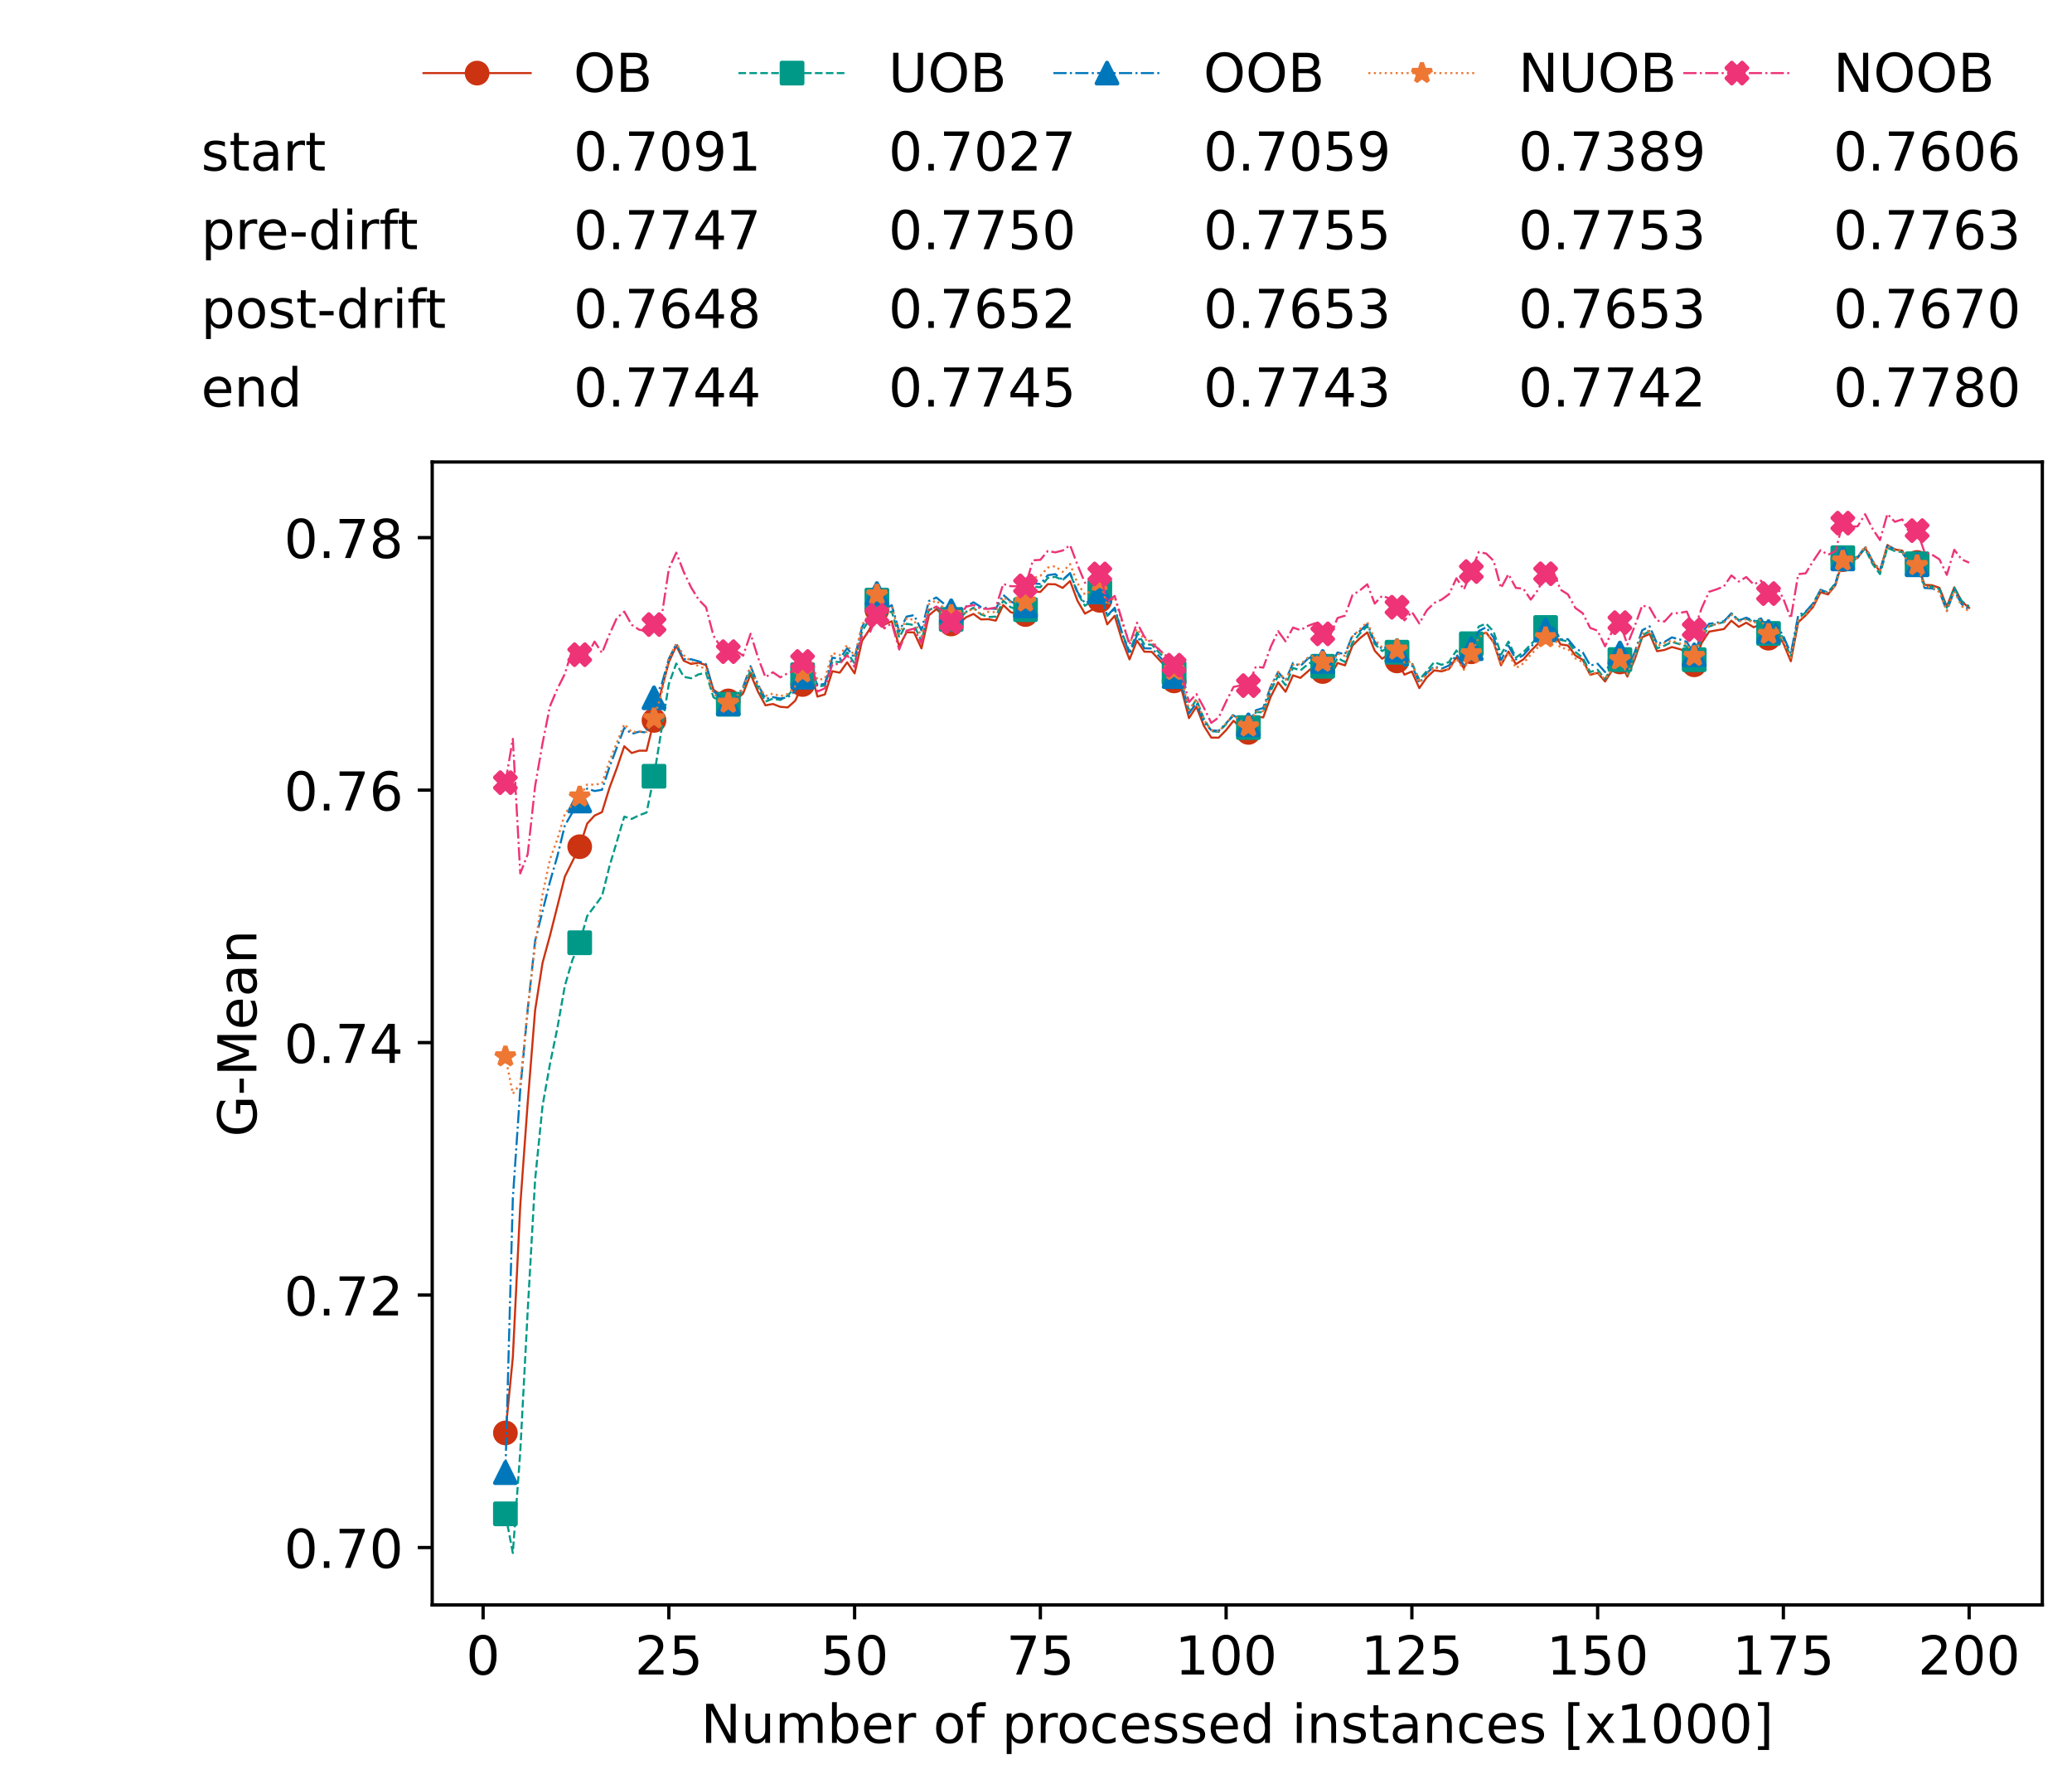 <?xml version="1.0" encoding="utf-8" standalone="no"?>
<!DOCTYPE svg PUBLIC "-//W3C//DTD SVG 1.1//EN"
  "http://www.w3.org/Graphics/SVG/1.1/DTD/svg11.dtd">
<!-- Created with matplotlib (https://matplotlib.org/) -->
<svg height="432.615pt" version="1.1" viewBox="0 0 502.65 432.615" width="502.65pt" xmlns="http://www.w3.org/2000/svg" xmlns:xlink="http://www.w3.org/1999/xlink">
 <defs>
  <style type="text/css">*{stroke-linecap:butt;stroke-linejoin:round;}</style>
 </defs>
 <g id="figure_1">
  <g id="patch_1">
   <path d="M 0 432.615 
L 502.65 432.615 
L 502.65 0 
L 0 0 
z
" style="fill:#ffffff;"/>
  </g>
  <g id="axes_1">
   <g id="patch_2">
    <path d="M 104.85 389.252 
L 495.45 389.252 
L 495.45 112.052 
L 104.85 112.052 
z
" style="fill:#ffffff;"/>
   </g>
   <g id="matplotlib.axis_1">
    <g id="xtick_1">
     <g id="line2d_1">
      <defs>
       <path d="M 0 0 
L 0 3.5 
" id="mb522676c3a" style="stroke:#000000;stroke-width:0.8;"/>
      </defs>
      <g>
       <use style="stroke:#000000;stroke-width:0.8;" x="117.197" xlink:href="#mb522676c3a" y="389.252"/>
      </g>
     </g>
     <g id="text_1">
      <!-- 0 -->
      <g transform="translate(113.061 406.13)scale(0.13 -0.13)">
       <defs>
        <path d="M 31.781 66.406 
Q 24.172 66.406 20.328 58.906 
Q 16.5 51.422 16.5 36.375 
Q 16.5 21.391 20.328 13.891 
Q 24.172 6.391 31.781 6.391 
Q 39.453 6.391 43.281 13.891 
Q 47.125 21.391 47.125 36.375 
Q 47.125 51.422 43.281 58.906 
Q 39.453 66.406 31.781 66.406 
z
M 31.781 74.219 
Q 44.047 74.219 50.516 64.516 
Q 56.984 54.828 56.984 36.375 
Q 56.984 17.969 50.516 8.266 
Q 44.047 -1.422 31.781 -1.422 
Q 19.531 -1.422 13.062 8.266 
Q 6.594 17.969 6.594 36.375 
Q 6.594 54.828 13.062 64.516 
Q 19.531 74.219 31.781 74.219 
z
" id="DejaVuSans-48"/>
       </defs>
       <use xlink:href="#DejaVuSans-48"/>
      </g>
     </g>
    </g>
    <g id="xtick_2">
     <g id="line2d_2">
      <g>
       <use style="stroke:#000000;stroke-width:0.8;" x="162.259" xlink:href="#mb522676c3a" y="389.252"/>
      </g>
     </g>
     <g id="text_2">
      <!-- 25 -->
      <g transform="translate(153.988 406.13)scale(0.13 -0.13)">
       <defs>
        <path d="M 19.188 8.297 
L 53.609 8.297 
L 53.609 0 
L 7.328 0 
L 7.328 8.297 
Q 12.938 14.109 22.625 23.891 
Q 32.328 33.688 34.812 36.531 
Q 39.547 41.844 41.422 45.531 
Q 43.312 49.219 43.312 52.781 
Q 43.312 58.594 39.234 62.25 
Q 35.156 65.922 28.609 65.922 
Q 23.969 65.922 18.812 64.312 
Q 13.672 62.703 7.812 59.422 
L 7.812 69.391 
Q 13.766 71.781 18.938 73 
Q 24.125 74.219 28.422 74.219 
Q 39.75 74.219 46.484 68.547 
Q 53.219 62.891 53.219 53.422 
Q 53.219 48.922 51.531 44.891 
Q 49.859 40.875 45.406 35.406 
Q 44.188 33.984 37.641 27.219 
Q 31.109 20.453 19.188 8.297 
z
" id="DejaVuSans-50"/>
        <path d="M 10.797 72.906 
L 49.516 72.906 
L 49.516 64.594 
L 19.828 64.594 
L 19.828 46.734 
Q 21.969 47.469 24.109 47.828 
Q 26.266 48.188 28.422 48.188 
Q 40.625 48.188 47.75 41.5 
Q 54.891 34.812 54.891 23.391 
Q 54.891 11.625 47.562 5.094 
Q 40.234 -1.422 26.906 -1.422 
Q 22.312 -1.422 17.547 -0.641 
Q 12.797 0.141 7.719 1.703 
L 7.719 11.625 
Q 12.109 9.234 16.797 8.062 
Q 21.484 6.891 26.703 6.891 
Q 35.156 6.891 40.078 11.328 
Q 45.016 15.766 45.016 23.391 
Q 45.016 31 40.078 35.438 
Q 35.156 39.891 26.703 39.891 
Q 22.75 39.891 18.812 39.016 
Q 14.891 38.141 10.797 36.281 
z
" id="DejaVuSans-53"/>
       </defs>
       <use xlink:href="#DejaVuSans-50"/>
       <use x="63.623" xlink:href="#DejaVuSans-53"/>
      </g>
     </g>
    </g>
    <g id="xtick_3">
     <g id="line2d_3">
      <g>
       <use style="stroke:#000000;stroke-width:0.8;" x="207.322" xlink:href="#mb522676c3a" y="389.252"/>
      </g>
     </g>
     <g id="text_3">
      <!-- 50 -->
      <g transform="translate(199.05 406.13)scale(0.13 -0.13)">
       <use xlink:href="#DejaVuSans-53"/>
       <use x="63.623" xlink:href="#DejaVuSans-48"/>
      </g>
     </g>
    </g>
    <g id="xtick_4">
     <g id="line2d_4">
      <g>
       <use style="stroke:#000000;stroke-width:0.8;" x="252.384" xlink:href="#mb522676c3a" y="389.252"/>
      </g>
     </g>
     <g id="text_4">
      <!-- 75 -->
      <g transform="translate(244.113 406.13)scale(0.13 -0.13)">
       <defs>
        <path d="M 8.203 72.906 
L 55.078 72.906 
L 55.078 68.703 
L 28.609 0 
L 18.312 0 
L 43.219 64.594 
L 8.203 64.594 
z
" id="DejaVuSans-55"/>
       </defs>
       <use xlink:href="#DejaVuSans-55"/>
       <use x="63.623" xlink:href="#DejaVuSans-53"/>
      </g>
     </g>
    </g>
    <g id="xtick_5">
     <g id="line2d_5">
      <g>
       <use style="stroke:#000000;stroke-width:0.8;" x="297.446" xlink:href="#mb522676c3a" y="389.252"/>
      </g>
     </g>
     <g id="text_5">
      <!-- 100 -->
      <g transform="translate(285.039 406.13)scale(0.13 -0.13)">
       <defs>
        <path d="M 12.406 8.297 
L 28.516 8.297 
L 28.516 63.922 
L 10.984 60.406 
L 10.984 69.391 
L 28.422 72.906 
L 38.281 72.906 
L 38.281 8.297 
L 54.391 8.297 
L 54.391 0 
L 12.406 0 
z
" id="DejaVuSans-49"/>
       </defs>
       <use xlink:href="#DejaVuSans-49"/>
       <use x="63.623" xlink:href="#DejaVuSans-48"/>
       <use x="127.246" xlink:href="#DejaVuSans-48"/>
      </g>
     </g>
    </g>
    <g id="xtick_6">
     <g id="line2d_6">
      <g>
       <use style="stroke:#000000;stroke-width:0.8;" x="342.509" xlink:href="#mb522676c3a" y="389.252"/>
      </g>
     </g>
     <g id="text_6">
      <!-- 125 -->
      <g transform="translate(330.102 406.13)scale(0.13 -0.13)">
       <use xlink:href="#DejaVuSans-49"/>
       <use x="63.623" xlink:href="#DejaVuSans-50"/>
       <use x="127.246" xlink:href="#DejaVuSans-53"/>
      </g>
     </g>
    </g>
    <g id="xtick_7">
     <g id="line2d_7">
      <g>
       <use style="stroke:#000000;stroke-width:0.8;" x="387.571" xlink:href="#mb522676c3a" y="389.252"/>
      </g>
     </g>
     <g id="text_7">
      <!-- 150 -->
      <g transform="translate(375.164 406.13)scale(0.13 -0.13)">
       <use xlink:href="#DejaVuSans-49"/>
       <use x="63.623" xlink:href="#DejaVuSans-53"/>
       <use x="127.246" xlink:href="#DejaVuSans-48"/>
      </g>
     </g>
    </g>
    <g id="xtick_8">
     <g id="line2d_8">
      <g>
       <use style="stroke:#000000;stroke-width:0.8;" x="432.633" xlink:href="#mb522676c3a" y="389.252"/>
      </g>
     </g>
     <g id="text_8">
      <!-- 175 -->
      <g transform="translate(420.226 406.13)scale(0.13 -0.13)">
       <use xlink:href="#DejaVuSans-49"/>
       <use x="63.623" xlink:href="#DejaVuSans-55"/>
       <use x="127.246" xlink:href="#DejaVuSans-53"/>
      </g>
     </g>
    </g>
    <g id="xtick_9">
     <g id="line2d_9">
      <g>
       <use style="stroke:#000000;stroke-width:0.8;" x="477.695" xlink:href="#mb522676c3a" y="389.252"/>
      </g>
     </g>
     <g id="text_9">
      <!-- 200 -->
      <g transform="translate(465.289 406.13)scale(0.13 -0.13)">
       <use xlink:href="#DejaVuSans-50"/>
       <use x="63.623" xlink:href="#DejaVuSans-48"/>
       <use x="127.246" xlink:href="#DejaVuSans-48"/>
      </g>
     </g>
    </g>
    <g id="text_10">
     <!-- Number of processed instances [x1000] -->
     <g transform="translate(170.025 422.711)scale(0.13 -0.13)">
      <defs>
       <path d="M 9.812 72.906 
L 23.094 72.906 
L 55.422 11.922 
L 55.422 72.906 
L 64.984 72.906 
L 64.984 0 
L 51.703 0 
L 19.391 60.984 
L 19.391 0 
L 9.812 0 
z
" id="DejaVuSans-78"/>
       <path d="M 8.5 21.578 
L 8.5 54.688 
L 17.484 54.688 
L 17.484 21.922 
Q 17.484 14.156 20.5 10.266 
Q 23.531 6.391 29.594 6.391 
Q 36.859 6.391 41.078 11.031 
Q 45.312 15.672 45.312 23.688 
L 45.312 54.688 
L 54.297 54.688 
L 54.297 0 
L 45.312 0 
L 45.312 8.406 
Q 42.047 3.422 37.719 1 
Q 33.406 -1.422 27.688 -1.422 
Q 18.266 -1.422 13.375 4.438 
Q 8.5 10.297 8.5 21.578 
z
M 31.109 56 
z
" id="DejaVuSans-117"/>
       <path d="M 52 44.188 
Q 55.375 50.25 60.062 53.125 
Q 64.75 56 71.094 56 
Q 79.641 56 84.281 50.016 
Q 88.922 44.047 88.922 33.016 
L 88.922 0 
L 79.891 0 
L 79.891 32.719 
Q 79.891 40.578 77.094 44.375 
Q 74.312 48.188 68.609 48.188 
Q 61.625 48.188 57.562 43.547 
Q 53.516 38.922 53.516 30.906 
L 53.516 0 
L 44.484 0 
L 44.484 32.719 
Q 44.484 40.625 41.703 44.406 
Q 38.922 48.188 33.109 48.188 
Q 26.219 48.188 22.156 43.531 
Q 18.109 38.875 18.109 30.906 
L 18.109 0 
L 9.078 0 
L 9.078 54.688 
L 18.109 54.688 
L 18.109 46.188 
Q 21.188 51.219 25.484 53.609 
Q 29.781 56 35.688 56 
Q 41.656 56 45.828 52.969 
Q 50 49.953 52 44.188 
z
" id="DejaVuSans-109"/>
       <path d="M 48.688 27.297 
Q 48.688 37.203 44.609 42.844 
Q 40.531 48.484 33.406 48.484 
Q 26.266 48.484 22.188 42.844 
Q 18.109 37.203 18.109 27.297 
Q 18.109 17.391 22.188 11.75 
Q 26.266 6.109 33.406 6.109 
Q 40.531 6.109 44.609 11.75 
Q 48.688 17.391 48.688 27.297 
z
M 18.109 46.391 
Q 20.953 51.266 25.266 53.625 
Q 29.594 56 35.594 56 
Q 45.562 56 51.781 48.094 
Q 58.016 40.188 58.016 27.297 
Q 58.016 14.406 51.781 6.484 
Q 45.562 -1.422 35.594 -1.422 
Q 29.594 -1.422 25.266 0.953 
Q 20.953 3.328 18.109 8.203 
L 18.109 0 
L 9.078 0 
L 9.078 75.984 
L 18.109 75.984 
z
" id="DejaVuSans-98"/>
       <path d="M 56.203 29.594 
L 56.203 25.203 
L 14.891 25.203 
Q 15.484 15.922 20.484 11.062 
Q 25.484 6.203 34.422 6.203 
Q 39.594 6.203 44.453 7.469 
Q 49.312 8.734 54.109 11.281 
L 54.109 2.781 
Q 49.266 0.734 44.188 -0.344 
Q 39.109 -1.422 33.891 -1.422 
Q 20.797 -1.422 13.156 6.188 
Q 5.516 13.812 5.516 26.812 
Q 5.516 40.234 12.766 48.109 
Q 20.016 56 32.328 56 
Q 43.359 56 49.781 48.891 
Q 56.203 41.797 56.203 29.594 
z
M 47.219 32.234 
Q 47.125 39.594 43.094 43.984 
Q 39.062 48.391 32.422 48.391 
Q 24.906 48.391 20.391 44.141 
Q 15.875 39.891 15.188 32.172 
z
" id="DejaVuSans-101"/>
       <path d="M 41.109 46.297 
Q 39.594 47.172 37.812 47.578 
Q 36.031 48 33.891 48 
Q 26.266 48 22.188 43.047 
Q 18.109 38.094 18.109 28.812 
L 18.109 0 
L 9.078 0 
L 9.078 54.688 
L 18.109 54.688 
L 18.109 46.188 
Q 20.953 51.172 25.484 53.578 
Q 30.031 56 36.531 56 
Q 37.453 56 38.578 55.875 
Q 39.703 55.766 41.062 55.516 
z
" id="DejaVuSans-114"/>
       <path id="DejaVuSans-32"/>
       <path d="M 30.609 48.391 
Q 23.391 48.391 19.188 42.75 
Q 14.984 37.109 14.984 27.297 
Q 14.984 17.484 19.156 11.844 
Q 23.344 6.203 30.609 6.203 
Q 37.797 6.203 41.984 11.859 
Q 46.188 17.531 46.188 27.297 
Q 46.188 37.016 41.984 42.703 
Q 37.797 48.391 30.609 48.391 
z
M 30.609 56 
Q 42.328 56 49.016 48.375 
Q 55.719 40.766 55.719 27.297 
Q 55.719 13.875 49.016 6.219 
Q 42.328 -1.422 30.609 -1.422 
Q 18.844 -1.422 12.172 6.219 
Q 5.516 13.875 5.516 27.297 
Q 5.516 40.766 12.172 48.375 
Q 18.844 56 30.609 56 
z
" id="DejaVuSans-111"/>
       <path d="M 37.109 75.984 
L 37.109 68.5 
L 28.516 68.5 
Q 23.688 68.5 21.797 66.547 
Q 19.922 64.594 19.922 59.516 
L 19.922 54.688 
L 34.719 54.688 
L 34.719 47.703 
L 19.922 47.703 
L 19.922 0 
L 10.891 0 
L 10.891 47.703 
L 2.297 47.703 
L 2.297 54.688 
L 10.891 54.688 
L 10.891 58.5 
Q 10.891 67.625 15.141 71.797 
Q 19.391 75.984 28.609 75.984 
z
" id="DejaVuSans-102"/>
       <path d="M 18.109 8.203 
L 18.109 -20.797 
L 9.078 -20.797 
L 9.078 54.688 
L 18.109 54.688 
L 18.109 46.391 
Q 20.953 51.266 25.266 53.625 
Q 29.594 56 35.594 56 
Q 45.562 56 51.781 48.094 
Q 58.016 40.188 58.016 27.297 
Q 58.016 14.406 51.781 6.484 
Q 45.562 -1.422 35.594 -1.422 
Q 29.594 -1.422 25.266 0.953 
Q 20.953 3.328 18.109 8.203 
z
M 48.688 27.297 
Q 48.688 37.203 44.609 42.844 
Q 40.531 48.484 33.406 48.484 
Q 26.266 48.484 22.188 42.844 
Q 18.109 37.203 18.109 27.297 
Q 18.109 17.391 22.188 11.75 
Q 26.266 6.109 33.406 6.109 
Q 40.531 6.109 44.609 11.75 
Q 48.688 17.391 48.688 27.297 
z
" id="DejaVuSans-112"/>
       <path d="M 48.781 52.594 
L 48.781 44.188 
Q 44.969 46.297 41.141 47.344 
Q 37.312 48.391 33.406 48.391 
Q 24.656 48.391 19.812 42.844 
Q 14.984 37.312 14.984 27.297 
Q 14.984 17.281 19.812 11.734 
Q 24.656 6.203 33.406 6.203 
Q 37.312 6.203 41.141 7.25 
Q 44.969 8.297 48.781 10.406 
L 48.781 2.094 
Q 45.016 0.344 40.984 -0.531 
Q 36.969 -1.422 32.422 -1.422 
Q 20.062 -1.422 12.781 6.344 
Q 5.516 14.109 5.516 27.297 
Q 5.516 40.672 12.859 48.328 
Q 20.219 56 33.016 56 
Q 37.156 56 41.109 55.141 
Q 45.062 54.297 48.781 52.594 
z
" id="DejaVuSans-99"/>
       <path d="M 44.281 53.078 
L 44.281 44.578 
Q 40.484 46.531 36.375 47.5 
Q 32.281 48.484 27.875 48.484 
Q 21.188 48.484 17.844 46.438 
Q 14.5 44.391 14.5 40.281 
Q 14.5 37.156 16.891 35.375 
Q 19.281 33.594 26.516 31.984 
L 29.594 31.297 
Q 39.156 29.25 43.188 25.516 
Q 47.219 21.781 47.219 15.094 
Q 47.219 7.469 41.188 3.016 
Q 35.156 -1.422 24.609 -1.422 
Q 20.219 -1.422 15.453 -0.562 
Q 10.688 0.297 5.422 2 
L 5.422 11.281 
Q 10.406 8.688 15.234 7.391 
Q 20.062 6.109 24.812 6.109 
Q 31.156 6.109 34.562 8.281 
Q 37.984 10.453 37.984 14.406 
Q 37.984 18.062 35.516 20.016 
Q 33.062 21.969 24.703 23.781 
L 21.578 24.516 
Q 13.234 26.266 9.516 29.906 
Q 5.812 33.547 5.812 39.891 
Q 5.812 47.609 11.281 51.797 
Q 16.75 56 26.812 56 
Q 31.781 56 36.172 55.266 
Q 40.578 54.547 44.281 53.078 
z
" id="DejaVuSans-115"/>
       <path d="M 45.406 46.391 
L 45.406 75.984 
L 54.391 75.984 
L 54.391 0 
L 45.406 0 
L 45.406 8.203 
Q 42.578 3.328 38.25 0.953 
Q 33.938 -1.422 27.875 -1.422 
Q 17.969 -1.422 11.734 6.484 
Q 5.516 14.406 5.516 27.297 
Q 5.516 40.188 11.734 48.094 
Q 17.969 56 27.875 56 
Q 33.938 56 38.25 53.625 
Q 42.578 51.266 45.406 46.391 
z
M 14.797 27.297 
Q 14.797 17.391 18.875 11.75 
Q 22.953 6.109 30.078 6.109 
Q 37.203 6.109 41.297 11.75 
Q 45.406 17.391 45.406 27.297 
Q 45.406 37.203 41.297 42.844 
Q 37.203 48.484 30.078 48.484 
Q 22.953 48.484 18.875 42.844 
Q 14.797 37.203 14.797 27.297 
z
" id="DejaVuSans-100"/>
       <path d="M 9.422 54.688 
L 18.406 54.688 
L 18.406 0 
L 9.422 0 
z
M 9.422 75.984 
L 18.406 75.984 
L 18.406 64.594 
L 9.422 64.594 
z
" id="DejaVuSans-105"/>
       <path d="M 54.891 33.016 
L 54.891 0 
L 45.906 0 
L 45.906 32.719 
Q 45.906 40.484 42.875 44.328 
Q 39.844 48.188 33.797 48.188 
Q 26.516 48.188 22.312 43.547 
Q 18.109 38.922 18.109 30.906 
L 18.109 0 
L 9.078 0 
L 9.078 54.688 
L 18.109 54.688 
L 18.109 46.188 
Q 21.344 51.125 25.703 53.562 
Q 30.078 56 35.797 56 
Q 45.219 56 50.047 50.172 
Q 54.891 44.344 54.891 33.016 
z
" id="DejaVuSans-110"/>
       <path d="M 18.312 70.219 
L 18.312 54.688 
L 36.812 54.688 
L 36.812 47.703 
L 18.312 47.703 
L 18.312 18.016 
Q 18.312 11.328 20.141 9.422 
Q 21.969 7.516 27.594 7.516 
L 36.812 7.516 
L 36.812 0 
L 27.594 0 
Q 17.188 0 13.234 3.875 
Q 9.281 7.766 9.281 18.016 
L 9.281 47.703 
L 2.688 47.703 
L 2.688 54.688 
L 9.281 54.688 
L 9.281 70.219 
z
" id="DejaVuSans-116"/>
       <path d="M 34.281 27.484 
Q 23.391 27.484 19.188 25 
Q 14.984 22.516 14.984 16.5 
Q 14.984 11.719 18.141 8.906 
Q 21.297 6.109 26.703 6.109 
Q 34.188 6.109 38.703 11.406 
Q 43.219 16.703 43.219 25.484 
L 43.219 27.484 
z
M 52.203 31.203 
L 52.203 0 
L 43.219 0 
L 43.219 8.297 
Q 40.141 3.328 35.547 0.953 
Q 30.953 -1.422 24.312 -1.422 
Q 15.922 -1.422 10.953 3.297 
Q 6 8.016 6 15.922 
Q 6 25.141 12.172 29.828 
Q 18.359 34.516 30.609 34.516 
L 43.219 34.516 
L 43.219 35.406 
Q 43.219 41.609 39.141 45 
Q 35.062 48.391 27.688 48.391 
Q 23 48.391 18.547 47.266 
Q 14.109 46.141 10.016 43.891 
L 10.016 52.203 
Q 14.938 54.109 19.578 55.047 
Q 24.219 56 28.609 56 
Q 40.484 56 46.344 49.844 
Q 52.203 43.703 52.203 31.203 
z
" id="DejaVuSans-97"/>
       <path d="M 8.594 75.984 
L 29.297 75.984 
L 29.297 69 
L 17.578 69 
L 17.578 -6.203 
L 29.297 -6.203 
L 29.297 -13.188 
L 8.594 -13.188 
z
" id="DejaVuSans-91"/>
       <path d="M 54.891 54.688 
L 35.109 28.078 
L 55.906 0 
L 45.312 0 
L 29.391 21.484 
L 13.484 0 
L 2.875 0 
L 24.125 28.609 
L 4.688 54.688 
L 15.281 54.688 
L 29.781 35.203 
L 44.281 54.688 
z
" id="DejaVuSans-120"/>
       <path d="M 30.422 75.984 
L 30.422 -13.188 
L 9.719 -13.188 
L 9.719 -6.203 
L 21.391 -6.203 
L 21.391 69 
L 9.719 69 
L 9.719 75.984 
z
" id="DejaVuSans-93"/>
      </defs>
      <use xlink:href="#DejaVuSans-78"/>
      <use x="74.805" xlink:href="#DejaVuSans-117"/>
      <use x="138.184" xlink:href="#DejaVuSans-109"/>
      <use x="235.596" xlink:href="#DejaVuSans-98"/>
      <use x="299.072" xlink:href="#DejaVuSans-101"/>
      <use x="360.596" xlink:href="#DejaVuSans-114"/>
      <use x="401.709" xlink:href="#DejaVuSans-32"/>
      <use x="433.496" xlink:href="#DejaVuSans-111"/>
      <use x="494.678" xlink:href="#DejaVuSans-102"/>
      <use x="529.883" xlink:href="#DejaVuSans-32"/>
      <use x="561.67" xlink:href="#DejaVuSans-112"/>
      <use x="625.146" xlink:href="#DejaVuSans-114"/>
      <use x="664.01" xlink:href="#DejaVuSans-111"/>
      <use x="725.191" xlink:href="#DejaVuSans-99"/>
      <use x="780.172" xlink:href="#DejaVuSans-101"/>
      <use x="841.695" xlink:href="#DejaVuSans-115"/>
      <use x="893.795" xlink:href="#DejaVuSans-115"/>
      <use x="945.895" xlink:href="#DejaVuSans-101"/>
      <use x="1007.418" xlink:href="#DejaVuSans-100"/>
      <use x="1070.895" xlink:href="#DejaVuSans-32"/>
      <use x="1102.682" xlink:href="#DejaVuSans-105"/>
      <use x="1130.465" xlink:href="#DejaVuSans-110"/>
      <use x="1193.844" xlink:href="#DejaVuSans-115"/>
      <use x="1245.943" xlink:href="#DejaVuSans-116"/>
      <use x="1285.152" xlink:href="#DejaVuSans-97"/>
      <use x="1346.432" xlink:href="#DejaVuSans-110"/>
      <use x="1409.811" xlink:href="#DejaVuSans-99"/>
      <use x="1464.791" xlink:href="#DejaVuSans-101"/>
      <use x="1526.314" xlink:href="#DejaVuSans-115"/>
      <use x="1578.414" xlink:href="#DejaVuSans-32"/>
      <use x="1610.201" xlink:href="#DejaVuSans-91"/>
      <use x="1649.215" xlink:href="#DejaVuSans-120"/>
      <use x="1708.395" xlink:href="#DejaVuSans-49"/>
      <use x="1772.018" xlink:href="#DejaVuSans-48"/>
      <use x="1835.641" xlink:href="#DejaVuSans-48"/>
      <use x="1899.264" xlink:href="#DejaVuSans-48"/>
      <use x="1962.887" xlink:href="#DejaVuSans-93"/>
     </g>
    </g>
   </g>
   <g id="matplotlib.axis_2">
    <g id="ytick_1">
     <g id="line2d_10">
      <defs>
       <path d="M 0 0 
L -3.5 0 
" id="m35de10b46b" style="stroke:#000000;stroke-width:0.8;"/>
      </defs>
      <g>
       <use style="stroke:#000000;stroke-width:0.8;" x="104.85" xlink:href="#m35de10b46b" y="375.332"/>
      </g>
     </g>
     <g id="text_11">
      <!-- 0.70 -->
      <g transform="translate(68.905 380.271)scale(0.13 -0.13)">
       <defs>
        <path d="M 10.688 12.406 
L 21 12.406 
L 21 0 
L 10.688 0 
z
" id="DejaVuSans-46"/>
       </defs>
       <use xlink:href="#DejaVuSans-48"/>
       <use x="63.623" xlink:href="#DejaVuSans-46"/>
       <use x="95.41" xlink:href="#DejaVuSans-55"/>
       <use x="159.033" xlink:href="#DejaVuSans-48"/>
      </g>
     </g>
    </g>
    <g id="ytick_2">
     <g id="line2d_11">
      <g>
       <use style="stroke:#000000;stroke-width:0.8;" x="104.85" xlink:href="#m35de10b46b" y="314.098"/>
      </g>
     </g>
     <g id="text_12">
      <!-- 0.72 -->
      <g transform="translate(68.905 319.037)scale(0.13 -0.13)">
       <use xlink:href="#DejaVuSans-48"/>
       <use x="63.623" xlink:href="#DejaVuSans-46"/>
       <use x="95.41" xlink:href="#DejaVuSans-55"/>
       <use x="159.033" xlink:href="#DejaVuSans-50"/>
      </g>
     </g>
    </g>
    <g id="ytick_3">
     <g id="line2d_12">
      <g>
       <use style="stroke:#000000;stroke-width:0.8;" x="104.85" xlink:href="#m35de10b46b" y="252.864"/>
      </g>
     </g>
     <g id="text_13">
      <!-- 0.74 -->
      <g transform="translate(68.905 257.803)scale(0.13 -0.13)">
       <defs>
        <path d="M 37.797 64.312 
L 12.891 25.391 
L 37.797 25.391 
z
M 35.203 72.906 
L 47.609 72.906 
L 47.609 25.391 
L 58.016 25.391 
L 58.016 17.188 
L 47.609 17.188 
L 47.609 0 
L 37.797 0 
L 37.797 17.188 
L 4.891 17.188 
L 4.891 26.703 
z
" id="DejaVuSans-52"/>
       </defs>
       <use xlink:href="#DejaVuSans-48"/>
       <use x="63.623" xlink:href="#DejaVuSans-46"/>
       <use x="95.41" xlink:href="#DejaVuSans-55"/>
       <use x="159.033" xlink:href="#DejaVuSans-52"/>
      </g>
     </g>
    </g>
    <g id="ytick_4">
     <g id="line2d_13">
      <g>
       <use style="stroke:#000000;stroke-width:0.8;" x="104.85" xlink:href="#m35de10b46b" y="191.63"/>
      </g>
     </g>
     <g id="text_14">
      <!-- 0.76 -->
      <g transform="translate(68.905 196.569)scale(0.13 -0.13)">
       <defs>
        <path d="M 33.016 40.375 
Q 26.375 40.375 22.484 35.828 
Q 18.609 31.297 18.609 23.391 
Q 18.609 15.531 22.484 10.953 
Q 26.375 6.391 33.016 6.391 
Q 39.656 6.391 43.531 10.953 
Q 47.406 15.531 47.406 23.391 
Q 47.406 31.297 43.531 35.828 
Q 39.656 40.375 33.016 40.375 
z
M 52.594 71.297 
L 52.594 62.312 
Q 48.875 64.062 45.094 64.984 
Q 41.312 65.922 37.594 65.922 
Q 27.828 65.922 22.672 59.328 
Q 17.531 52.734 16.797 39.406 
Q 19.672 43.656 24.016 45.922 
Q 28.375 48.188 33.594 48.188 
Q 44.578 48.188 50.953 41.516 
Q 57.328 34.859 57.328 23.391 
Q 57.328 12.156 50.688 5.359 
Q 44.047 -1.422 33.016 -1.422 
Q 20.359 -1.422 13.672 8.266 
Q 6.984 17.969 6.984 36.375 
Q 6.984 53.656 15.188 63.938 
Q 23.391 74.219 37.203 74.219 
Q 40.922 74.219 44.703 73.484 
Q 48.484 72.75 52.594 71.297 
z
" id="DejaVuSans-54"/>
       </defs>
       <use xlink:href="#DejaVuSans-48"/>
       <use x="63.623" xlink:href="#DejaVuSans-46"/>
       <use x="95.41" xlink:href="#DejaVuSans-55"/>
       <use x="159.033" xlink:href="#DejaVuSans-54"/>
      </g>
     </g>
    </g>
    <g id="ytick_5">
     <g id="line2d_14">
      <g>
       <use style="stroke:#000000;stroke-width:0.8;" x="104.85" xlink:href="#m35de10b46b" y="130.396"/>
      </g>
     </g>
     <g id="text_15">
      <!-- 0.78 -->
      <g transform="translate(68.905 135.335)scale(0.13 -0.13)">
       <defs>
        <path d="M 31.781 34.625 
Q 24.75 34.625 20.719 30.859 
Q 16.703 27.094 16.703 20.516 
Q 16.703 13.922 20.719 10.156 
Q 24.75 6.391 31.781 6.391 
Q 38.812 6.391 42.859 10.172 
Q 46.922 13.969 46.922 20.516 
Q 46.922 27.094 42.891 30.859 
Q 38.875 34.625 31.781 34.625 
z
M 21.922 38.812 
Q 15.578 40.375 12.031 44.719 
Q 8.5 49.078 8.5 55.328 
Q 8.5 64.062 14.719 69.141 
Q 20.953 74.219 31.781 74.219 
Q 42.672 74.219 48.875 69.141 
Q 55.078 64.062 55.078 55.328 
Q 55.078 49.078 51.531 44.719 
Q 48 40.375 41.703 38.812 
Q 48.828 37.156 52.797 32.312 
Q 56.781 27.484 56.781 20.516 
Q 56.781 9.906 50.312 4.234 
Q 43.844 -1.422 31.781 -1.422 
Q 19.734 -1.422 13.25 4.234 
Q 6.781 9.906 6.781 20.516 
Q 6.781 27.484 10.781 32.312 
Q 14.797 37.156 21.922 38.812 
z
M 18.312 54.391 
Q 18.312 48.734 21.844 45.562 
Q 25.391 42.391 31.781 42.391 
Q 38.141 42.391 41.719 45.562 
Q 45.312 48.734 45.312 54.391 
Q 45.312 60.062 41.719 63.234 
Q 38.141 66.406 31.781 66.406 
Q 25.391 66.406 21.844 63.234 
Q 18.312 60.062 18.312 54.391 
z
" id="DejaVuSans-56"/>
       </defs>
       <use xlink:href="#DejaVuSans-48"/>
       <use x="63.623" xlink:href="#DejaVuSans-46"/>
       <use x="95.41" xlink:href="#DejaVuSans-55"/>
       <use x="159.033" xlink:href="#DejaVuSans-56"/>
      </g>
     </g>
    </g>
    <g id="text_16">
     <!-- G-Mean -->
     <g transform="translate(62.201 275.744)rotate(-90)scale(0.13 -0.13)">
      <defs>
       <path d="M 59.516 10.406 
L 59.516 29.984 
L 43.406 29.984 
L 43.406 38.094 
L 69.281 38.094 
L 69.281 6.781 
Q 63.578 2.734 56.688 0.656 
Q 49.812 -1.422 42 -1.422 
Q 24.906 -1.422 15.25 8.562 
Q 5.609 18.562 5.609 36.375 
Q 5.609 54.25 15.25 64.234 
Q 24.906 74.219 42 74.219 
Q 49.125 74.219 55.547 72.453 
Q 61.969 70.703 67.391 67.281 
L 67.391 56.781 
Q 61.922 61.422 55.766 63.766 
Q 49.609 66.109 42.828 66.109 
Q 29.438 66.109 22.719 58.641 
Q 16.016 51.172 16.016 36.375 
Q 16.016 21.625 22.719 14.156 
Q 29.438 6.688 42.828 6.688 
Q 48.047 6.688 52.141 7.594 
Q 56.25 8.5 59.516 10.406 
z
" id="DejaVuSans-71"/>
       <path d="M 4.891 31.391 
L 31.203 31.391 
L 31.203 23.391 
L 4.891 23.391 
z
" id="DejaVuSans-45"/>
       <path d="M 9.812 72.906 
L 24.516 72.906 
L 43.109 23.297 
L 61.812 72.906 
L 76.516 72.906 
L 76.516 0 
L 66.891 0 
L 66.891 64.016 
L 48.094 14.016 
L 38.188 14.016 
L 19.391 64.016 
L 19.391 0 
L 9.812 0 
z
" id="DejaVuSans-77"/>
      </defs>
      <use xlink:href="#DejaVuSans-71"/>
      <use x="77.49" xlink:href="#DejaVuSans-45"/>
      <use x="113.574" xlink:href="#DejaVuSans-77"/>
      <use x="199.854" xlink:href="#DejaVuSans-101"/>
      <use x="261.377" xlink:href="#DejaVuSans-97"/>
      <use x="322.656" xlink:href="#DejaVuSans-110"/>
     </g>
    </g>
   </g>
   <g id="line2d_15"/>
   <g id="line2d_16"/>
   <g id="line2d_17"/>
   <g id="line2d_18"/>
   <g id="line2d_19"/>
   <g id="line2d_20">
    <path clip-path="url(#p7289b19c4f)" d="M 122.605 347.531 
L 124.407 329.261 
L 126.21 292.404 
L 128.012 267.546 
L 129.815 245.013 
L 131.617 233.524 
L 133.419 226.91 
L 137.024 212.617 
L 140.629 205.352 
L 142.432 199.774 
L 144.234 197.808 
L 146.037 196.971 
L 147.839 191.128 
L 149.642 186.286 
L 151.444 180.993 
L 153.247 182.634 
L 155.049 182.066 
L 156.852 182.066 
L 160.457 167.33 
L 162.259 160.579 
L 164.062 156.629 
L 165.864 160.248 
L 167.667 161.041 
L 169.469 160.721 
L 171.272 161.31 
L 173.074 167.285 
L 174.877 168.551 
L 176.679 169.995 
L 178.482 169.923 
L 180.284 168.157 
L 182.087 163.514 
L 183.889 167.773 
L 185.692 171.072 
L 187.494 170.738 
L 189.297 171.427 
L 191.099 171.578 
L 192.902 169.974 
L 196.507 162.164 
L 198.309 168.952 
L 200.112 168.422 
L 201.914 162.792 
L 203.717 163.143 
L 205.519 160.635 
L 207.322 163.317 
L 209.124 155.418 
L 210.927 152.666 
L 212.729 147.952 
L 214.532 151.488 
L 216.334 150.681 
L 218.137 156.743 
L 219.939 153.343 
L 221.742 153.379 
L 223.544 157.264 
L 225.347 149.223 
L 227.149 147.749 
L 228.952 149.285 
L 230.754 151.339 
L 232.557 151.314 
L 234.359 149.708 
L 236.162 148.902 
L 237.964 150.226 
L 239.767 150.175 
L 241.569 150.525 
L 243.372 146.739 
L 245.174 148.452 
L 246.976 149.065 
L 248.779 149.048 
L 250.581 143.51 
L 252.384 143.56 
L 254.186 141.676 
L 255.989 141.707 
L 257.791 142.587 
L 259.594 140.925 
L 261.396 145.73 
L 263.199 148.827 
L 265.001 147.852 
L 266.804 145.614 
L 268.606 151.429 
L 270.409 149.356 
L 272.211 155.315 
L 274.014 159.922 
L 275.816 155.372 
L 277.619 158.061 
L 279.421 158.101 
L 283.026 161.948 
L 284.829 165.144 
L 286.631 167.172 
L 288.434 174.173 
L 290.236 171.396 
L 292.039 176.009 
L 293.841 178.89 
L 295.644 178.917 
L 297.446 177.078 
L 299.249 174.81 
L 301.051 176.546 
L 302.854 177.633 
L 304.656 173.78 
L 306.459 173.989 
L 308.261 168.984 
L 310.064 165.495 
L 311.866 167.775 
L 313.669 163.798 
L 315.471 164.403 
L 319.076 161.291 
L 320.879 162.869 
L 322.681 164.021 
L 324.484 160.791 
L 326.286 161.374 
L 328.089 156.587 
L 329.891 154.798 
L 331.694 153.379 
L 333.496 157.815 
L 335.299 159.767 
L 337.101 158.499 
L 338.904 160.301 
L 340.706 163.621 
L 342.509 162.867 
L 344.311 166.886 
L 346.114 164.29 
L 347.916 162.597 
L 349.719 162.827 
L 351.521 162.263 
L 353.324 159.394 
L 355.126 162.083 
L 358.731 154.02 
L 360.533 153.422 
L 362.336 155.733 
L 364.138 161.356 
L 365.941 158.031 
L 367.743 161.087 
L 369.546 159.935 
L 371.348 157.894 
L 373.151 156.062 
L 374.953 153.216 
L 376.756 152.791 
L 378.558 156.284 
L 380.361 156.552 
L 382.163 158.973 
L 383.966 160.033 
L 385.768 163.665 
L 387.571 163.187 
L 389.373 165.281 
L 391.176 162.455 
L 392.978 160.554 
L 394.781 164.097 
L 396.583 159.856 
L 398.386 154.565 
L 400.188 153.738 
L 401.991 157.937 
L 403.793 157.633 
L 405.596 156.927 
L 407.398 157.41 
L 409.201 158.022 
L 411.003 161.245 
L 412.806 155.935 
L 414.608 153.194 
L 418.213 152.561 
L 420.016 150.54 
L 421.818 152.034 
L 423.621 151.022 
L 425.423 152.131 
L 427.226 151.398 
L 429.028 154.785 
L 430.831 153.249 
L 432.633 156.022 
L 434.436 160.368 
L 436.238 150.914 
L 438.041 149.253 
L 439.843 147.206 
L 441.646 143.632 
L 443.448 144.167 
L 445.251 141.931 
L 447.053 135.733 
L 448.856 136.143 
L 450.658 135.272 
L 452.461 132.862 
L 454.263 136.337 
L 456.066 138.557 
L 457.868 132.183 
L 459.671 133.277 
L 461.473 133.542 
L 463.276 137.201 
L 465.078 136.416 
L 466.881 141.844 
L 468.683 141.937 
L 470.485 142.568 
L 472.288 147.118 
L 474.09 142.448 
L 475.893 145.889 
L 477.695 147.423 
L 477.695 147.423 
" style="fill:none;stroke:#cc3311;stroke-linecap:square;stroke-width:0.5;"/>
    <defs>
     <path d="M 0 2.5 
C 0.663 2.5 1.299 2.237 1.768 1.768 
C 2.237 1.299 2.5 0.663 2.5 0 
C 2.5 -0.663 2.237 -1.299 1.768 -1.768 
C 1.299 -2.237 0.663 -2.5 0 -2.5 
C -0.663 -2.5 -1.299 -2.237 -1.768 -1.768 
C -2.237 -1.299 -2.5 -0.663 -2.5 0 
C -2.5 0.663 -2.237 1.299 -1.768 1.768 
C -1.299 2.237 -0.663 2.5 0 2.5 
z
" id="m66f4fbf624" style="stroke:#cc3311;"/>
    </defs>
    <g clip-path="url(#p7289b19c4f)">
     <use style="fill:#cc3311;stroke:#cc3311;" x="122.605" xlink:href="#m66f4fbf624" y="347.531"/>
     <use style="fill:#cc3311;stroke:#cc3311;" x="140.629" xlink:href="#m66f4fbf624" y="205.352"/>
     <use style="fill:#cc3311;stroke:#cc3311;" x="158.654" xlink:href="#m66f4fbf624" y="174.727"/>
     <use style="fill:#cc3311;stroke:#cc3311;" x="176.679" xlink:href="#m66f4fbf624" y="169.995"/>
     <use style="fill:#cc3311;stroke:#cc3311;" x="194.704" xlink:href="#m66f4fbf624" y="166.014"/>
     <use style="fill:#cc3311;stroke:#cc3311;" x="212.729" xlink:href="#m66f4fbf624" y="147.952"/>
     <use style="fill:#cc3311;stroke:#cc3311;" x="230.754" xlink:href="#m66f4fbf624" y="151.339"/>
     <use style="fill:#cc3311;stroke:#cc3311;" x="248.779" xlink:href="#m66f4fbf624" y="149.048"/>
     <use style="fill:#cc3311;stroke:#cc3311;" x="266.804" xlink:href="#m66f4fbf624" y="145.614"/>
     <use style="fill:#cc3311;stroke:#cc3311;" x="284.829" xlink:href="#m66f4fbf624" y="165.144"/>
     <use style="fill:#cc3311;stroke:#cc3311;" x="302.854" xlink:href="#m66f4fbf624" y="177.633"/>
     <use style="fill:#cc3311;stroke:#cc3311;" x="320.879" xlink:href="#m66f4fbf624" y="162.869"/>
     <use style="fill:#cc3311;stroke:#cc3311;" x="338.904" xlink:href="#m66f4fbf624" y="160.301"/>
     <use style="fill:#cc3311;stroke:#cc3311;" x="356.928" xlink:href="#m66f4fbf624" y="158.082"/>
     <use style="fill:#cc3311;stroke:#cc3311;" x="374.953" xlink:href="#m66f4fbf624" y="153.216"/>
     <use style="fill:#cc3311;stroke:#cc3311;" x="392.978" xlink:href="#m66f4fbf624" y="160.554"/>
     <use style="fill:#cc3311;stroke:#cc3311;" x="411.003" xlink:href="#m66f4fbf624" y="161.245"/>
     <use style="fill:#cc3311;stroke:#cc3311;" x="429.028" xlink:href="#m66f4fbf624" y="154.785"/>
     <use style="fill:#cc3311;stroke:#cc3311;" x="447.053" xlink:href="#m66f4fbf624" y="135.733"/>
     <use style="fill:#cc3311;stroke:#cc3311;" x="465.078" xlink:href="#m66f4fbf624" y="136.416"/>
    </g>
   </g>
   <g id="line2d_21"/>
   <g id="line2d_22"/>
   <g id="line2d_23"/>
   <g id="line2d_24"/>
   <g id="line2d_25">
    <path clip-path="url(#p7289b19c4f)" d="M 122.605 367.16 
L 124.407 376.652 
L 126.21 352.111 
L 128.012 317.984 
L 129.815 286.103 
L 131.617 268.187 
L 133.419 258.054 
L 135.222 249.306 
L 137.024 239.117 
L 138.827 232.928 
L 140.629 228.642 
L 142.432 222.195 
L 146.037 217.355 
L 147.839 210.152 
L 151.444 198.059 
L 153.247 198.62 
L 155.049 197.73 
L 156.852 197.064 
L 158.654 188.264 
L 162.259 165.875 
L 164.062 160.919 
L 165.864 164.151 
L 167.667 164.502 
L 169.469 163.562 
L 171.272 163.163 
L 173.074 169.101 
L 174.877 170.235 
L 176.679 170.804 
L 178.482 169.829 
L 180.284 167.247 
L 182.087 162.533 
L 183.889 166.912 
L 185.692 170.163 
L 187.494 169.438 
L 189.297 169.771 
L 191.099 168.69 
L 192.902 166.777 
L 194.704 163.615 
L 196.507 159.901 
L 198.309 166.571 
L 200.112 166.233 
L 201.914 160.491 
L 203.717 160.562 
L 205.519 158.241 
L 207.322 160.922 
L 209.124 153.074 
L 210.927 150.253 
L 212.729 145.539 
L 214.532 149.208 
L 216.334 148.281 
L 218.137 154.606 
L 219.939 151.289 
L 221.742 151.612 
L 223.544 155.496 
L 225.347 147.93 
L 227.149 147.194 
L 228.952 148.81 
L 230.754 150.232 
L 232.557 150.333 
L 234.359 148.408 
L 236.162 147.406 
L 237.964 148.994 
L 239.767 149.658 
L 241.569 149.542 
L 243.372 145.678 
L 245.174 147.266 
L 246.976 147.873 
L 248.779 147.856 
L 250.581 142.262 
L 252.384 142.433 
L 254.186 140.159 
L 255.989 139.898 
L 257.791 140.693 
L 259.594 139.031 
L 261.396 143.836 
L 263.199 146.933 
L 265.001 145.687 
L 266.804 143.57 
L 268.606 149.39 
L 270.409 147.637 
L 272.211 153.589 
L 274.014 158.039 
L 275.816 153.37 
L 277.619 156.258 
L 279.421 156.376 
L 281.224 158.313 
L 283.026 160.087 
L 284.829 163.283 
L 286.631 165.417 
L 288.434 172.418 
L 290.236 169.643 
L 292.039 174.254 
L 293.841 177.343 
L 295.644 177.485 
L 297.446 175.646 
L 299.249 173.181 
L 301.051 175.297 
L 302.854 176.456 
L 304.656 172.719 
L 306.459 172.736 
L 308.261 167.559 
L 310.064 163.892 
L 311.866 166.172 
L 313.669 161.993 
L 315.471 162.598 
L 317.274 161.119 
L 319.076 160.019 
L 320.879 161.597 
L 322.681 162.825 
L 324.484 159.595 
L 326.286 160.562 
L 328.089 155.868 
L 329.891 153.665 
L 331.694 151.857 
L 333.496 156.179 
L 335.299 157.915 
L 337.101 156.838 
L 338.904 158.18 
L 340.706 161.499 
L 342.509 160.815 
L 344.311 164.89 
L 347.916 160.611 
L 349.719 161.242 
L 351.521 160.561 
L 353.324 157.763 
L 355.126 160.452 
L 358.731 151.954 
L 360.533 151.26 
L 362.336 153.184 
L 364.138 158.736 
L 365.941 155.617 
L 367.743 159.502 
L 369.546 158.178 
L 373.151 154.452 
L 374.953 152.188 
L 376.756 151.763 
L 378.558 155.186 
L 380.361 155.571 
L 382.163 158.115 
L 383.966 159.55 
L 385.768 162.991 
L 387.571 162.431 
L 389.373 164.693 
L 391.176 161.547 
L 392.978 159.963 
L 394.781 163.746 
L 396.583 159.213 
L 398.386 154.121 
L 400.188 153.048 
L 401.991 157.247 
L 403.793 156.589 
L 405.596 155.678 
L 409.201 156.77 
L 411.003 159.993 
L 412.806 154.629 
L 414.608 151.965 
L 416.411 151.299 
L 418.213 150.892 
L 420.016 148.751 
L 421.818 150.436 
L 423.621 150.057 
L 425.423 150.803 
L 427.226 150.312 
L 429.028 153.621 
L 430.831 151.769 
L 432.633 154.928 
L 434.436 159.274 
L 436.238 150.136 
L 438.041 148.476 
L 439.843 146.348 
L 441.646 143.076 
L 443.448 143.69 
L 445.251 141.455 
L 447.053 135.257 
L 448.856 135.721 
L 450.658 134.968 
L 452.461 133.077 
L 454.263 136.782 
L 456.066 139.243 
L 457.868 132.87 
L 459.671 133.645 
L 461.473 133.911 
L 463.276 137.439 
L 465.078 136.731 
L 466.881 142.355 
L 468.683 142.248 
L 470.485 142.879 
L 472.288 147.429 
L 474.09 142.561 
L 475.893 145.762 
L 477.695 147.093 
L 477.695 147.093 
" style="fill:none;stroke:#009988;stroke-dasharray:1.85,0.8;stroke-dashoffset:0;stroke-width:0.5;"/>
    <defs>
     <path d="M -2.5 2.5 
L 2.5 2.5 
L 2.5 -2.5 
L -2.5 -2.5 
z
" id="md55b4af7d1" style="stroke:#009988;stroke-linejoin:miter;"/>
    </defs>
    <g clip-path="url(#p7289b19c4f)">
     <use style="fill:#009988;stroke:#009988;stroke-linejoin:miter;" x="122.605" xlink:href="#md55b4af7d1" y="367.16"/>
     <use style="fill:#009988;stroke:#009988;stroke-linejoin:miter;" x="140.629" xlink:href="#md55b4af7d1" y="228.642"/>
     <use style="fill:#009988;stroke:#009988;stroke-linejoin:miter;" x="158.654" xlink:href="#md55b4af7d1" y="188.264"/>
     <use style="fill:#009988;stroke:#009988;stroke-linejoin:miter;" x="176.679" xlink:href="#md55b4af7d1" y="170.804"/>
     <use style="fill:#009988;stroke:#009988;stroke-linejoin:miter;" x="194.704" xlink:href="#md55b4af7d1" y="163.615"/>
     <use style="fill:#009988;stroke:#009988;stroke-linejoin:miter;" x="212.729" xlink:href="#md55b4af7d1" y="145.539"/>
     <use style="fill:#009988;stroke:#009988;stroke-linejoin:miter;" x="230.754" xlink:href="#md55b4af7d1" y="150.232"/>
     <use style="fill:#009988;stroke:#009988;stroke-linejoin:miter;" x="248.779" xlink:href="#md55b4af7d1" y="147.856"/>
     <use style="fill:#009988;stroke:#009988;stroke-linejoin:miter;" x="266.804" xlink:href="#md55b4af7d1" y="143.57"/>
     <use style="fill:#009988;stroke:#009988;stroke-linejoin:miter;" x="284.829" xlink:href="#md55b4af7d1" y="163.283"/>
     <use style="fill:#009988;stroke:#009988;stroke-linejoin:miter;" x="302.854" xlink:href="#md55b4af7d1" y="176.456"/>
     <use style="fill:#009988;stroke:#009988;stroke-linejoin:miter;" x="320.879" xlink:href="#md55b4af7d1" y="161.597"/>
     <use style="fill:#009988;stroke:#009988;stroke-linejoin:miter;" x="338.904" xlink:href="#md55b4af7d1" y="158.18"/>
     <use style="fill:#009988;stroke:#009988;stroke-linejoin:miter;" x="356.928" xlink:href="#md55b4af7d1" y="156.134"/>
     <use style="fill:#009988;stroke:#009988;stroke-linejoin:miter;" x="374.953" xlink:href="#md55b4af7d1" y="152.188"/>
     <use style="fill:#009988;stroke:#009988;stroke-linejoin:miter;" x="392.978" xlink:href="#md55b4af7d1" y="159.963"/>
     <use style="fill:#009988;stroke:#009988;stroke-linejoin:miter;" x="411.003" xlink:href="#md55b4af7d1" y="159.993"/>
     <use style="fill:#009988;stroke:#009988;stroke-linejoin:miter;" x="429.028" xlink:href="#md55b4af7d1" y="153.621"/>
     <use style="fill:#009988;stroke:#009988;stroke-linejoin:miter;" x="447.053" xlink:href="#md55b4af7d1" y="135.257"/>
     <use style="fill:#009988;stroke:#009988;stroke-linejoin:miter;" x="465.078" xlink:href="#md55b4af7d1" y="136.731"/>
    </g>
   </g>
   <g id="line2d_26"/>
   <g id="line2d_27"/>
   <g id="line2d_28"/>
   <g id="line2d_29"/>
   <g id="line2d_30">
    <path clip-path="url(#p7289b19c4f)" d="M 122.605 357.167 
L 124.407 290.72 
L 126.21 264.311 
L 128.012 244.907 
L 129.815 228.185 
L 133.419 213.844 
L 135.222 207.611 
L 137.024 200.199 
L 138.827 197.117 
L 142.432 191.255 
L 144.234 191.844 
L 146.037 191.557 
L 147.839 186.074 
L 151.444 176.533 
L 153.247 177.982 
L 155.049 177.458 
L 156.852 177.658 
L 158.654 169.24 
L 160.457 166.179 
L 162.259 159.787 
L 164.062 156.152 
L 165.864 159.854 
L 167.667 159.9 
L 169.469 160.378 
L 171.272 161.106 
L 173.074 167.597 
L 174.877 169.246 
L 176.679 170.692 
L 178.482 169.45 
L 180.284 166.566 
L 182.087 161.574 
L 183.889 166.031 
L 185.692 169.53 
L 187.494 169.077 
L 189.297 169.411 
L 191.099 169.137 
L 192.902 167.617 
L 194.704 164.255 
L 196.507 160.346 
L 198.309 166.151 
L 200.112 165.856 
L 201.914 159.509 
L 203.717 159.778 
L 205.519 157.204 
L 207.322 159.581 
L 209.124 152.086 
L 210.927 148.759 
L 212.729 143.964 
L 214.532 147.818 
L 216.334 146.774 
L 218.137 153.149 
L 219.939 149.551 
L 221.742 149.186 
L 223.544 152.874 
L 225.347 145.773 
L 227.149 144.913 
L 228.952 146.395 
L 230.754 148.135 
L 232.557 147.855 
L 234.359 147.117 
L 236.162 146.076 
L 237.964 147.229 
L 239.767 147.576 
L 241.569 147.676 
L 243.372 144.272 
L 245.174 145.864 
L 246.976 146.774 
L 248.779 146.955 
L 250.581 141.473 
L 252.384 141.644 
L 254.186 139.513 
L 255.989 139.249 
L 257.791 140.648 
L 259.594 138.985 
L 261.396 143.602 
L 263.199 146.324 
L 265.001 145.472 
L 266.804 143.55 
L 268.606 149.361 
L 270.409 147.402 
L 272.211 153.568 
L 274.014 158.658 
L 275.816 154.108 
L 277.619 157.231 
L 279.421 157.271 
L 283.026 161.094 
L 284.829 164.098 
L 286.631 165.942 
L 288.434 173.049 
L 290.236 170.467 
L 292.039 175.169 
L 293.841 177.107 
L 295.644 177.25 
L 299.249 173.518 
L 302.854 175.802 
L 304.656 172.266 
L 306.459 171.706 
L 308.261 166.494 
L 310.064 163.006 
L 311.866 165.091 
L 313.669 160.796 
L 315.471 161.517 
L 317.274 159.741 
L 319.076 158.848 
L 320.879 160.427 
L 322.681 161.578 
L 324.484 158.243 
L 326.286 158.703 
L 328.089 154.122 
L 329.891 153.07 
L 331.694 151.339 
L 333.496 155.661 
L 335.299 157.406 
L 337.101 156.553 
L 338.904 157.773 
L 340.706 161.296 
L 342.509 161.312 
L 344.311 165.651 
L 346.114 163.257 
L 347.916 161.634 
L 349.719 162.194 
L 351.521 161.397 
L 353.324 158.787 
L 355.126 161.269 
L 356.928 157.343 
L 358.731 153.044 
L 360.533 152.143 
L 362.336 154.577 
L 364.138 160.13 
L 365.941 156.575 
L 367.743 159.947 
L 369.546 158.91 
L 371.348 156.883 
L 373.151 155.051 
L 374.953 152.787 
L 376.756 152.159 
L 378.558 155.07 
L 380.361 155.016 
L 382.163 157.236 
L 383.966 158.224 
L 385.768 161.413 
L 387.571 160.971 
L 389.373 162.991 
L 391.176 160.164 
L 392.978 158.382 
L 394.781 162.356 
L 396.583 158.151 
L 398.386 152.861 
L 400.188 151.907 
L 401.991 156.123 
L 403.793 155.7 
L 405.596 154.588 
L 407.398 155.066 
L 409.201 155.678 
L 411.003 158.807 
L 412.806 153.443 
L 414.608 151.285 
L 416.411 151.054 
L 418.213 150.646 
L 420.016 148.821 
L 421.818 150.513 
L 423.621 149.802 
L 425.423 150.601 
L 427.226 149.988 
L 429.028 153.178 
L 430.831 151.254 
L 432.633 154.292 
L 434.436 158.514 
L 436.238 149.257 
L 438.041 148.334 
L 439.843 146.407 
L 441.646 143.049 
L 443.448 143.902 
L 445.251 141.667 
L 447.053 135.563 
L 448.856 136.424 
L 450.658 135.177 
L 452.461 132.534 
L 454.263 136.044 
L 456.066 138.264 
L 457.868 132.398 
L 459.671 133.185 
L 461.473 133.64 
L 463.276 137.179 
L 465.078 136.983 
L 466.881 142.607 
L 468.683 142.699 
L 470.485 143.454 
L 472.288 148.202 
L 474.09 143.213 
L 475.893 146.533 
L 477.695 147.864 
L 477.695 147.864 
" style="fill:none;stroke:#0077bb;stroke-dasharray:3.2,0.8,0.5,0.8;stroke-dashoffset:0;stroke-width:0.5;"/>
    <defs>
     <path d="M 0 -2.5 
L -2.5 2.5 
L 2.5 2.5 
z
" id="m485b99e9a7" style="stroke:#0077bb;stroke-linejoin:miter;"/>
    </defs>
    <g clip-path="url(#p7289b19c4f)">
     <use style="fill:#0077bb;stroke:#0077bb;stroke-linejoin:miter;" x="122.605" xlink:href="#m485b99e9a7" y="357.167"/>
     <use style="fill:#0077bb;stroke:#0077bb;stroke-linejoin:miter;" x="140.629" xlink:href="#m485b99e9a7" y="194.28"/>
     <use style="fill:#0077bb;stroke:#0077bb;stroke-linejoin:miter;" x="158.654" xlink:href="#m485b99e9a7" y="169.24"/>
     <use style="fill:#0077bb;stroke:#0077bb;stroke-linejoin:miter;" x="176.679" xlink:href="#m485b99e9a7" y="170.692"/>
     <use style="fill:#0077bb;stroke:#0077bb;stroke-linejoin:miter;" x="194.704" xlink:href="#m485b99e9a7" y="164.255"/>
     <use style="fill:#0077bb;stroke:#0077bb;stroke-linejoin:miter;" x="212.729" xlink:href="#m485b99e9a7" y="143.964"/>
     <use style="fill:#0077bb;stroke:#0077bb;stroke-linejoin:miter;" x="230.754" xlink:href="#m485b99e9a7" y="148.135"/>
     <use style="fill:#0077bb;stroke:#0077bb;stroke-linejoin:miter;" x="248.779" xlink:href="#m485b99e9a7" y="146.955"/>
     <use style="fill:#0077bb;stroke:#0077bb;stroke-linejoin:miter;" x="266.804" xlink:href="#m485b99e9a7" y="143.55"/>
     <use style="fill:#0077bb;stroke:#0077bb;stroke-linejoin:miter;" x="284.829" xlink:href="#m485b99e9a7" y="164.098"/>
     <use style="fill:#0077bb;stroke:#0077bb;stroke-linejoin:miter;" x="302.854" xlink:href="#m485b99e9a7" y="175.802"/>
     <use style="fill:#0077bb;stroke:#0077bb;stroke-linejoin:miter;" x="320.879" xlink:href="#m485b99e9a7" y="160.427"/>
     <use style="fill:#0077bb;stroke:#0077bb;stroke-linejoin:miter;" x="338.904" xlink:href="#m485b99e9a7" y="157.773"/>
     <use style="fill:#0077bb;stroke:#0077bb;stroke-linejoin:miter;" x="356.928" xlink:href="#m485b99e9a7" y="157.343"/>
     <use style="fill:#0077bb;stroke:#0077bb;stroke-linejoin:miter;" x="374.953" xlink:href="#m485b99e9a7" y="152.787"/>
     <use style="fill:#0077bb;stroke:#0077bb;stroke-linejoin:miter;" x="392.978" xlink:href="#m485b99e9a7" y="158.382"/>
     <use style="fill:#0077bb;stroke:#0077bb;stroke-linejoin:miter;" x="411.003" xlink:href="#m485b99e9a7" y="158.807"/>
     <use style="fill:#0077bb;stroke:#0077bb;stroke-linejoin:miter;" x="429.028" xlink:href="#m485b99e9a7" y="153.178"/>
     <use style="fill:#0077bb;stroke:#0077bb;stroke-linejoin:miter;" x="447.053" xlink:href="#m485b99e9a7" y="135.563"/>
     <use style="fill:#0077bb;stroke:#0077bb;stroke-linejoin:miter;" x="465.078" xlink:href="#m485b99e9a7" y="136.983"/>
    </g>
   </g>
   <g id="line2d_31"/>
   <g id="line2d_32"/>
   <g id="line2d_33"/>
   <g id="line2d_34"/>
   <g id="line2d_35">
    <path clip-path="url(#p7289b19c4f)" d="M 122.605 256.241 
L 124.407 265.291 
L 126.21 262.853 
L 128.012 244.555 
L 129.815 229.36 
L 131.617 216.92 
L 133.419 208.418 
L 135.222 203.527 
L 137.024 197.367 
L 138.827 195.16 
L 140.629 193.222 
L 142.432 190.285 
L 144.234 190.304 
L 146.037 190.004 
L 147.839 184.625 
L 151.444 175.626 
L 153.247 177.565 
L 155.049 177.393 
L 156.852 177.51 
L 158.654 174.256 
L 160.457 168.307 
L 162.259 159.711 
L 164.062 156.051 
L 165.864 158.9 
L 167.667 160.445 
L 169.469 161.617 
L 171.272 162.158 
L 173.074 168.289 
L 174.877 169.643 
L 176.679 170.49 
L 178.482 169.18 
L 180.284 166.949 
L 182.087 161.716 
L 183.889 166.333 
L 185.692 168.796 
L 187.494 168.215 
L 189.297 168.865 
L 191.099 168.277 
L 192.902 166.475 
L 194.704 163.113 
L 196.507 159.458 
L 198.309 164.873 
L 200.112 164.61 
L 201.914 158.373 
L 203.717 158.878 
L 205.519 156.428 
L 207.322 159.134 
L 209.124 151.569 
L 210.927 148.816 
L 212.729 144.222 
L 214.532 148.213 
L 216.334 147.056 
L 218.137 153.758 
L 219.939 150 
L 221.742 150.355 
L 223.544 154.412 
L 225.347 146.535 
L 227.149 145.599 
L 228.952 147.559 
L 230.754 149.181 
L 232.557 149.154 
L 234.359 148.596 
L 236.162 147.499 
L 237.964 149.148 
L 239.767 148.393 
L 241.569 148.486 
L 243.372 144.793 
L 245.174 146.068 
L 246.976 145.814 
L 248.779 145.928 
L 250.581 140.217 
L 252.384 139.672 
L 254.186 137.661 
L 255.989 137.308 
L 257.791 138.706 
L 259.594 136.803 
L 261.396 141.483 
L 263.199 144.223 
L 265.001 143.07 
L 266.804 140.953 
L 268.606 146.758 
L 270.409 144.794 
L 272.211 150.973 
L 274.014 155.946 
L 275.816 152.499 
L 277.619 155.104 
L 279.421 155.38 
L 281.224 157.521 
L 283.026 159.47 
L 284.829 162.541 
L 286.631 164.469 
L 288.434 172.285 
L 290.236 169.51 
L 292.039 174.529 
L 293.841 177.108 
L 295.644 177.391 
L 299.249 173.436 
L 302.854 176.228 
L 304.656 172.575 
L 306.459 172.479 
L 308.261 166.488 
L 310.064 162.93 
L 311.866 164.899 
L 313.669 161.238 
L 315.471 161.118 
L 317.274 159.499 
L 319.076 158.892 
L 320.879 160.523 
L 322.681 161.667 
L 324.484 158.546 
L 326.286 159.079 
L 328.089 154.391 
L 331.694 150.856 
L 333.496 155.087 
L 335.299 157.024 
L 337.101 156.294 
L 338.904 157.584 
L 340.706 160.701 
L 342.509 160.473 
L 344.311 165.59 
L 346.114 163.415 
L 347.916 161.858 
L 349.719 162.444 
L 351.521 162.367 
L 353.324 159.82 
L 355.126 162.429 
L 358.731 154.63 
L 360.533 153.514 
L 362.336 155.87 
L 364.138 161.302 
L 365.941 158.198 
L 367.743 162.049 
L 369.546 160.905 
L 371.348 158.765 
L 373.151 156.927 
L 374.953 154.592 
L 376.756 154.37 
L 378.558 157.156 
L 380.361 157.343 
L 382.163 159.658 
L 383.966 160.579 
L 385.768 163.631 
L 387.571 163.074 
L 389.373 164.756 
L 391.176 162.151 
L 392.978 159.94 
L 394.781 163.485 
L 396.583 158.975 
L 398.386 153.764 
L 400.188 152.851 
L 401.991 156.707 
L 403.793 155.92 
L 405.596 155.358 
L 407.398 156.073 
L 409.201 156.132 
L 411.003 159.138 
L 412.806 153.903 
L 414.608 151.863 
L 416.411 151.315 
L 418.213 150.908 
L 420.016 149.083 
L 421.818 150.768 
L 423.621 150.161 
L 425.423 151.109 
L 427.226 150.276 
L 429.028 153.779 
L 430.831 152.288 
L 432.633 155.518 
L 434.436 159.551 
L 436.238 150.371 
L 438.041 149.041 
L 439.843 146.806 
L 441.646 143.301 
L 443.448 143.917 
L 445.251 141.972 
L 447.053 135.991 
L 448.856 136.563 
L 450.658 135.136 
L 452.461 132.519 
L 454.263 136.014 
L 456.066 138.358 
L 457.868 132.376 
L 459.671 133.259 
L 461.473 133.625 
L 463.276 137.354 
L 465.078 137.083 
L 466.881 142.346 
L 468.683 142.438 
L 470.485 143.621 
L 472.288 148.171 
L 474.09 143.391 
L 475.893 147.024 
L 477.695 148.28 
L 477.695 148.28 
" style="fill:none;stroke:#ee7733;stroke-dasharray:0.5,0.825;stroke-dashoffset:0;stroke-width:0.5;"/>
    <defs>
     <path d="M 0 -2.5 
L -0.561 -0.773 
L -2.378 -0.773 
L -0.908 0.295 
L -1.469 2.023 
L -0 0.955 
L 1.469 2.023 
L 0.908 0.295 
L 2.378 -0.773 
L 0.561 -0.773 
z
" id="m198f0aab2a" style="stroke:#ee7733;stroke-linejoin:bevel;"/>
    </defs>
    <g clip-path="url(#p7289b19c4f)">
     <use style="fill:#ee7733;stroke:#ee7733;stroke-linejoin:bevel;" x="122.605" xlink:href="#m198f0aab2a" y="256.241"/>
     <use style="fill:#ee7733;stroke:#ee7733;stroke-linejoin:bevel;" x="140.629" xlink:href="#m198f0aab2a" y="193.222"/>
     <use style="fill:#ee7733;stroke:#ee7733;stroke-linejoin:bevel;" x="158.654" xlink:href="#m198f0aab2a" y="174.256"/>
     <use style="fill:#ee7733;stroke:#ee7733;stroke-linejoin:bevel;" x="176.679" xlink:href="#m198f0aab2a" y="170.49"/>
     <use style="fill:#ee7733;stroke:#ee7733;stroke-linejoin:bevel;" x="194.704" xlink:href="#m198f0aab2a" y="163.113"/>
     <use style="fill:#ee7733;stroke:#ee7733;stroke-linejoin:bevel;" x="212.729" xlink:href="#m198f0aab2a" y="144.222"/>
     <use style="fill:#ee7733;stroke:#ee7733;stroke-linejoin:bevel;" x="230.754" xlink:href="#m198f0aab2a" y="149.181"/>
     <use style="fill:#ee7733;stroke:#ee7733;stroke-linejoin:bevel;" x="248.779" xlink:href="#m198f0aab2a" y="145.928"/>
     <use style="fill:#ee7733;stroke:#ee7733;stroke-linejoin:bevel;" x="266.804" xlink:href="#m198f0aab2a" y="140.953"/>
     <use style="fill:#ee7733;stroke:#ee7733;stroke-linejoin:bevel;" x="284.829" xlink:href="#m198f0aab2a" y="162.541"/>
     <use style="fill:#ee7733;stroke:#ee7733;stroke-linejoin:bevel;" x="302.854" xlink:href="#m198f0aab2a" y="176.228"/>
     <use style="fill:#ee7733;stroke:#ee7733;stroke-linejoin:bevel;" x="320.879" xlink:href="#m198f0aab2a" y="160.523"/>
     <use style="fill:#ee7733;stroke:#ee7733;stroke-linejoin:bevel;" x="338.904" xlink:href="#m198f0aab2a" y="157.584"/>
     <use style="fill:#ee7733;stroke:#ee7733;stroke-linejoin:bevel;" x="356.928" xlink:href="#m198f0aab2a" y="158.488"/>
     <use style="fill:#ee7733;stroke:#ee7733;stroke-linejoin:bevel;" x="374.953" xlink:href="#m198f0aab2a" y="154.592"/>
     <use style="fill:#ee7733;stroke:#ee7733;stroke-linejoin:bevel;" x="392.978" xlink:href="#m198f0aab2a" y="159.94"/>
     <use style="fill:#ee7733;stroke:#ee7733;stroke-linejoin:bevel;" x="411.003" xlink:href="#m198f0aab2a" y="159.138"/>
     <use style="fill:#ee7733;stroke:#ee7733;stroke-linejoin:bevel;" x="429.028" xlink:href="#m198f0aab2a" y="153.779"/>
     <use style="fill:#ee7733;stroke:#ee7733;stroke-linejoin:bevel;" x="447.053" xlink:href="#m198f0aab2a" y="135.991"/>
     <use style="fill:#ee7733;stroke:#ee7733;stroke-linejoin:bevel;" x="465.078" xlink:href="#m198f0aab2a" y="137.083"/>
    </g>
   </g>
   <g id="line2d_36"/>
   <g id="line2d_37"/>
   <g id="line2d_38"/>
   <g id="line2d_39"/>
   <g id="line2d_40">
    <path clip-path="url(#p7289b19c4f)" d="M 122.605 189.819 
L 124.407 179.196 
L 126.21 211.836 
L 128.012 207.202 
L 129.815 190.654 
L 131.617 180.275 
L 133.419 171.27 
L 135.222 167.041 
L 137.024 163.448 
L 138.827 157.597 
L 140.629 158.784 
L 142.432 159.002 
L 144.234 155.608 
L 146.037 158.372 
L 147.839 153.872 
L 149.642 149.867 
L 151.444 148.338 
L 153.247 151.536 
L 155.049 152.722 
L 156.852 153.105 
L 160.457 149.916 
L 162.259 137.943 
L 164.062 134.039 
L 165.864 138.715 
L 167.667 142.479 
L 169.469 145.42 
L 171.272 147.25 
L 173.074 154.168 
L 174.877 156.956 
L 176.679 158.049 
L 178.482 157.788 
L 180.284 159.022 
L 182.087 153.707 
L 183.889 159.48 
L 185.692 164.262 
L 187.494 163.046 
L 189.297 164.286 
L 191.099 163.273 
L 192.902 162.65 
L 194.704 160.434 
L 196.507 158.445 
L 198.309 167.731 
L 200.112 166.94 
L 201.914 161.148 
L 203.717 161.03 
L 205.519 158.896 
L 207.322 161.791 
L 209.124 154.154 
L 210.927 153.678 
L 212.729 149.276 
L 214.532 152.412 
L 216.334 151.136 
L 218.137 157.533 
L 219.939 152.935 
L 221.742 152.45 
L 223.544 156.032 
L 225.347 148.114 
L 227.149 147.102 
L 228.952 148.317 
L 230.754 150.881 
L 232.557 149.911 
L 234.359 147.149 
L 236.162 146.736 
L 237.964 147.65 
L 239.767 147.68 
L 241.569 147.343 
L 243.372 141.643 
L 245.174 142.168 
L 246.976 142.194 
L 248.779 142.097 
L 250.581 135.891 
L 252.384 135.782 
L 254.186 133.63 
L 255.989 133.97 
L 257.791 133.523 
L 259.594 132.231 
L 261.396 137.028 
L 263.199 141.344 
L 265.001 141.052 
L 266.804 139.206 
L 268.606 145.962 
L 270.409 144.526 
L 274.014 156.369 
L 275.816 151.027 
L 277.619 154.437 
L 283.026 159.159 
L 284.829 161.341 
L 286.631 163.323 
L 288.434 170.278 
L 290.236 168.326 
L 292.039 171.619 
L 293.841 175.325 
L 295.644 173.999 
L 297.446 170.158 
L 299.249 166.594 
L 301.051 166.236 
L 302.854 166.285 
L 304.656 161.665 
L 306.459 161.932 
L 308.261 156.905 
L 310.064 153.067 
L 311.866 155.551 
L 313.669 152.212 
L 315.471 152.813 
L 317.274 151.807 
L 319.076 151.14 
L 320.879 153.733 
L 322.681 154.153 
L 324.484 149.874 
L 326.286 149.325 
L 328.089 144.344 
L 329.891 143.199 
L 331.694 141.707 
L 333.496 146.398 
L 335.299 144.491 
L 337.101 145.169 
L 338.904 147.275 
L 340.706 150.467 
L 342.509 148.413 
L 344.311 151.206 
L 346.114 148.047 
L 347.916 146.242 
L 349.719 145.431 
L 351.521 144.113 
L 353.324 140.247 
L 355.126 142.979 
L 356.928 138.623 
L 358.731 133.877 
L 360.533 134.253 
L 362.336 136.007 
L 364.138 142.617 
L 365.941 139.264 
L 367.743 142.593 
L 369.546 142.754 
L 371.348 145.434 
L 373.151 143.004 
L 374.953 139.161 
L 376.756 138.415 
L 378.558 143.011 
L 380.361 144.155 
L 382.163 147.453 
L 383.966 148.741 
L 385.768 152.293 
L 387.571 152.97 
L 389.373 156.755 
L 391.176 152.958 
L 392.978 151.022 
L 394.781 156.326 
L 396.583 151.837 
L 398.386 146.849 
L 400.188 147.357 
L 401.991 150.538 
L 403.793 150.739 
L 405.596 148.773 
L 407.398 148.667 
L 409.201 148.331 
L 411.003 152.725 
L 412.806 147.508 
L 414.608 143.53 
L 416.411 142.945 
L 418.213 142.209 
L 420.016 139.559 
L 421.818 141.049 
L 423.621 139.952 
L 425.423 141.75 
L 427.226 140.849 
L 429.028 143.962 
L 430.831 141.917 
L 432.633 145.22 
L 434.436 150.01 
L 436.238 139.254 
L 438.041 139.051 
L 439.843 136.117 
L 441.646 133.425 
L 443.448 134.553 
L 445.251 133.677 
L 447.053 126.876 
L 448.856 127.754 
L 450.658 127.644 
L 452.461 124.711 
L 454.263 128.24 
L 456.066 130.977 
L 457.868 124.652 
L 459.671 126.554 
L 461.473 125.973 
L 463.276 129.277 
L 465.078 128.692 
L 466.881 133.955 
L 468.683 134.517 
L 470.485 135.659 
L 472.288 139.43 
L 474.09 133.333 
L 475.893 135.677 
L 477.695 136.465 
L 477.695 136.465 
" style="fill:none;stroke:#ee3377;stroke-dasharray:3.2,0.8,0.5,0.8;stroke-dashoffset:0;stroke-width:0.5;"/>
    <defs>
     <path d="M -1.25 2.5 
L 0 1.25 
L 1.25 2.5 
L 2.5 1.25 
L 1.25 0 
L 2.5 -1.25 
L 1.25 -2.5 
L 0 -1.25 
L -1.25 -2.5 
L -2.5 -1.25 
L -1.25 0 
L -2.5 1.25 
z
" id="me004282f31" style="stroke:#ee3377;stroke-linejoin:miter;"/>
    </defs>
    <g clip-path="url(#p7289b19c4f)">
     <use style="fill:#ee3377;stroke:#ee3377;stroke-linejoin:miter;" x="122.605" xlink:href="#me004282f31" y="189.819"/>
     <use style="fill:#ee3377;stroke:#ee3377;stroke-linejoin:miter;" x="140.629" xlink:href="#me004282f31" y="158.784"/>
     <use style="fill:#ee3377;stroke:#ee3377;stroke-linejoin:miter;" x="158.654" xlink:href="#me004282f31" y="151.475"/>
     <use style="fill:#ee3377;stroke:#ee3377;stroke-linejoin:miter;" x="176.679" xlink:href="#me004282f31" y="158.049"/>
     <use style="fill:#ee3377;stroke:#ee3377;stroke-linejoin:miter;" x="194.704" xlink:href="#me004282f31" y="160.434"/>
     <use style="fill:#ee3377;stroke:#ee3377;stroke-linejoin:miter;" x="212.729" xlink:href="#me004282f31" y="149.276"/>
     <use style="fill:#ee3377;stroke:#ee3377;stroke-linejoin:miter;" x="230.754" xlink:href="#me004282f31" y="150.881"/>
     <use style="fill:#ee3377;stroke:#ee3377;stroke-linejoin:miter;" x="248.779" xlink:href="#me004282f31" y="142.097"/>
     <use style="fill:#ee3377;stroke:#ee3377;stroke-linejoin:miter;" x="266.804" xlink:href="#me004282f31" y="139.206"/>
     <use style="fill:#ee3377;stroke:#ee3377;stroke-linejoin:miter;" x="284.829" xlink:href="#me004282f31" y="161.341"/>
     <use style="fill:#ee3377;stroke:#ee3377;stroke-linejoin:miter;" x="302.854" xlink:href="#me004282f31" y="166.285"/>
     <use style="fill:#ee3377;stroke:#ee3377;stroke-linejoin:miter;" x="320.879" xlink:href="#me004282f31" y="153.733"/>
     <use style="fill:#ee3377;stroke:#ee3377;stroke-linejoin:miter;" x="338.904" xlink:href="#me004282f31" y="147.275"/>
     <use style="fill:#ee3377;stroke:#ee3377;stroke-linejoin:miter;" x="356.928" xlink:href="#me004282f31" y="138.623"/>
     <use style="fill:#ee3377;stroke:#ee3377;stroke-linejoin:miter;" x="374.953" xlink:href="#me004282f31" y="139.161"/>
     <use style="fill:#ee3377;stroke:#ee3377;stroke-linejoin:miter;" x="392.978" xlink:href="#me004282f31" y="151.022"/>
     <use style="fill:#ee3377;stroke:#ee3377;stroke-linejoin:miter;" x="411.003" xlink:href="#me004282f31" y="152.725"/>
     <use style="fill:#ee3377;stroke:#ee3377;stroke-linejoin:miter;" x="429.028" xlink:href="#me004282f31" y="143.962"/>
     <use style="fill:#ee3377;stroke:#ee3377;stroke-linejoin:miter;" x="447.053" xlink:href="#me004282f31" y="126.876"/>
     <use style="fill:#ee3377;stroke:#ee3377;stroke-linejoin:miter;" x="465.078" xlink:href="#me004282f31" y="128.692"/>
    </g>
   </g>
   <g id="line2d_41"/>
   <g id="line2d_42"/>
   <g id="line2d_43"/>
   <g id="line2d_44"/>
   <g id="patch_3">
    <path d="M 104.85 389.252 
L 104.85 112.052 
" style="fill:none;stroke:#000000;stroke-linecap:square;stroke-linejoin:miter;stroke-width:0.8;"/>
   </g>
   <g id="patch_4">
    <path d="M 495.45 389.252 
L 495.45 112.052 
" style="fill:none;stroke:#000000;stroke-linecap:square;stroke-linejoin:miter;stroke-width:0.8;"/>
   </g>
   <g id="patch_5">
    <path d="M 104.85 389.252 
L 495.45 389.252 
" style="fill:none;stroke:#000000;stroke-linecap:square;stroke-linejoin:miter;stroke-width:0.8;"/>
   </g>
   <g id="patch_6">
    <path d="M 104.85 112.052 
L 495.45 112.052 
" style="fill:none;stroke:#000000;stroke-linecap:square;stroke-linejoin:miter;stroke-width:0.8;"/>
   </g>
   <g id="legend_1">
    <g id="line2d_45"/>
    <g id="line2d_46"/>
    <g id="text_17">
     <!--   -->
     <g transform="translate(48.8 22.278)scale(0.13 -0.13)">
      <use xlink:href="#DejaVuSans-32"/>
     </g>
    </g>
    <g id="line2d_47"/>
    <g id="line2d_48"/>
    <g id="text_18">
     <!-- start -->
     <g transform="translate(48.8 41.36)scale(0.13 -0.13)">
      <use xlink:href="#DejaVuSans-115"/>
      <use x="52.1" xlink:href="#DejaVuSans-116"/>
      <use x="91.309" xlink:href="#DejaVuSans-97"/>
      <use x="152.588" xlink:href="#DejaVuSans-114"/>
      <use x="193.701" xlink:href="#DejaVuSans-116"/>
     </g>
    </g>
    <g id="line2d_49"/>
    <g id="line2d_50"/>
    <g id="text_19">
     <!-- pre-dirft -->
     <g transform="translate(48.8 60.441)scale(0.13 -0.13)">
      <use xlink:href="#DejaVuSans-112"/>
      <use x="63.477" xlink:href="#DejaVuSans-114"/>
      <use x="102.34" xlink:href="#DejaVuSans-101"/>
      <use x="163.863" xlink:href="#DejaVuSans-45"/>
      <use x="199.947" xlink:href="#DejaVuSans-100"/>
      <use x="263.424" xlink:href="#DejaVuSans-105"/>
      <use x="291.207" xlink:href="#DejaVuSans-114"/>
      <use x="332.32" xlink:href="#DejaVuSans-102"/>
      <use x="365.775" xlink:href="#DejaVuSans-116"/>
     </g>
    </g>
    <g id="line2d_51"/>
    <g id="line2d_52"/>
    <g id="text_20">
     <!-- post-drift -->
     <g transform="translate(48.8 79.523)scale(0.13 -0.13)">
      <use xlink:href="#DejaVuSans-112"/>
      <use x="63.477" xlink:href="#DejaVuSans-111"/>
      <use x="124.658" xlink:href="#DejaVuSans-115"/>
      <use x="176.758" xlink:href="#DejaVuSans-116"/>
      <use x="215.967" xlink:href="#DejaVuSans-45"/>
      <use x="252.051" xlink:href="#DejaVuSans-100"/>
      <use x="315.527" xlink:href="#DejaVuSans-114"/>
      <use x="356.641" xlink:href="#DejaVuSans-105"/>
      <use x="384.424" xlink:href="#DejaVuSans-102"/>
      <use x="417.879" xlink:href="#DejaVuSans-116"/>
     </g>
    </g>
    <g id="line2d_53"/>
    <g id="line2d_54"/>
    <g id="text_21">
     <!-- end -->
     <g transform="translate(48.8 98.604)scale(0.13 -0.13)">
      <use xlink:href="#DejaVuSans-101"/>
      <use x="61.523" xlink:href="#DejaVuSans-110"/>
      <use x="124.902" xlink:href="#DejaVuSans-100"/>
     </g>
    </g>
    <g id="line2d_55">
     <path d="M 102.738 17.728 
L 128.738 17.728 
" style="fill:none;stroke:#cc3311;stroke-linecap:square;stroke-width:0.5;"/>
    </g>
    <g id="line2d_56">
     <g>
      <use style="fill:#cc3311;stroke:#cc3311;" x="115.738" xlink:href="#m66f4fbf624" y="17.728"/>
     </g>
    </g>
    <g id="text_22">
     <!-- OB -->
     <g transform="translate(139.138 22.278)scale(0.13 -0.13)">
      <defs>
       <path d="M 39.406 66.219 
Q 28.656 66.219 22.328 58.203 
Q 16.016 50.203 16.016 36.375 
Q 16.016 22.609 22.328 14.594 
Q 28.656 6.594 39.406 6.594 
Q 50.141 6.594 56.422 14.594 
Q 62.703 22.609 62.703 36.375 
Q 62.703 50.203 56.422 58.203 
Q 50.141 66.219 39.406 66.219 
z
M 39.406 74.219 
Q 54.734 74.219 63.906 63.938 
Q 73.094 53.656 73.094 36.375 
Q 73.094 19.141 63.906 8.859 
Q 54.734 -1.422 39.406 -1.422 
Q 24.031 -1.422 14.812 8.828 
Q 5.609 19.094 5.609 36.375 
Q 5.609 53.656 14.812 63.938 
Q 24.031 74.219 39.406 74.219 
z
" id="DejaVuSans-79"/>
       <path d="M 19.672 34.812 
L 19.672 8.109 
L 35.5 8.109 
Q 43.453 8.109 47.281 11.406 
Q 51.125 14.703 51.125 21.484 
Q 51.125 28.328 47.281 31.562 
Q 43.453 34.812 35.5 34.812 
z
M 19.672 64.797 
L 19.672 42.828 
L 34.281 42.828 
Q 41.5 42.828 45.031 45.531 
Q 48.578 48.25 48.578 53.812 
Q 48.578 59.328 45.031 62.062 
Q 41.5 64.797 34.281 64.797 
z
M 9.812 72.906 
L 35.016 72.906 
Q 46.297 72.906 52.391 68.219 
Q 58.5 63.531 58.5 54.891 
Q 58.5 48.188 55.375 44.234 
Q 52.25 40.281 46.188 39.312 
Q 53.469 37.75 57.5 32.781 
Q 61.531 27.828 61.531 20.406 
Q 61.531 10.641 54.891 5.312 
Q 48.25 0 35.984 0 
L 9.812 0 
z
" id="DejaVuSans-66"/>
      </defs>
      <use xlink:href="#DejaVuSans-79"/>
      <use x="78.711" xlink:href="#DejaVuSans-66"/>
     </g>
    </g>
    <g id="line2d_57"/>
    <g id="line2d_58"/>
    <g id="text_23">
     <!-- 0.7091 -->
     <g transform="translate(139.138 41.36)scale(0.13 -0.13)">
      <defs>
       <path d="M 10.984 1.516 
L 10.984 10.5 
Q 14.703 8.734 18.5 7.812 
Q 22.312 6.891 25.984 6.891 
Q 35.75 6.891 40.891 13.453 
Q 46.047 20.016 46.781 33.406 
Q 43.953 29.203 39.594 26.953 
Q 35.25 24.703 29.984 24.703 
Q 19.047 24.703 12.672 31.312 
Q 6.297 37.938 6.297 49.422 
Q 6.297 60.641 12.938 67.422 
Q 19.578 74.219 30.609 74.219 
Q 43.266 74.219 49.922 64.516 
Q 56.594 54.828 56.594 36.375 
Q 56.594 19.141 48.406 8.859 
Q 40.234 -1.422 26.422 -1.422 
Q 22.703 -1.422 18.891 -0.688 
Q 15.094 0.047 10.984 1.516 
z
M 30.609 32.422 
Q 37.25 32.422 41.125 36.953 
Q 45.016 41.5 45.016 49.422 
Q 45.016 57.281 41.125 61.844 
Q 37.25 66.406 30.609 66.406 
Q 23.969 66.406 20.094 61.844 
Q 16.219 57.281 16.219 49.422 
Q 16.219 41.5 20.094 36.953 
Q 23.969 32.422 30.609 32.422 
z
" id="DejaVuSans-57"/>
      </defs>
      <use xlink:href="#DejaVuSans-48"/>
      <use x="63.623" xlink:href="#DejaVuSans-46"/>
      <use x="95.41" xlink:href="#DejaVuSans-55"/>
      <use x="159.033" xlink:href="#DejaVuSans-48"/>
      <use x="222.656" xlink:href="#DejaVuSans-57"/>
      <use x="286.279" xlink:href="#DejaVuSans-49"/>
     </g>
    </g>
    <g id="line2d_59"/>
    <g id="line2d_60"/>
    <g id="text_24">
     <!-- 0.7747 -->
     <g transform="translate(139.138 60.441)scale(0.13 -0.13)">
      <use xlink:href="#DejaVuSans-48"/>
      <use x="63.623" xlink:href="#DejaVuSans-46"/>
      <use x="95.41" xlink:href="#DejaVuSans-55"/>
      <use x="159.033" xlink:href="#DejaVuSans-55"/>
      <use x="222.656" xlink:href="#DejaVuSans-52"/>
      <use x="286.279" xlink:href="#DejaVuSans-55"/>
     </g>
    </g>
    <g id="line2d_61"/>
    <g id="line2d_62"/>
    <g id="text_25">
     <!-- 0.7648 -->
     <g transform="translate(139.138 79.523)scale(0.13 -0.13)">
      <use xlink:href="#DejaVuSans-48"/>
      <use x="63.623" xlink:href="#DejaVuSans-46"/>
      <use x="95.41" xlink:href="#DejaVuSans-55"/>
      <use x="159.033" xlink:href="#DejaVuSans-54"/>
      <use x="222.656" xlink:href="#DejaVuSans-52"/>
      <use x="286.279" xlink:href="#DejaVuSans-56"/>
     </g>
    </g>
    <g id="line2d_63"/>
    <g id="line2d_64"/>
    <g id="text_26">
     <!-- 0.7744 -->
     <g transform="translate(139.138 98.604)scale(0.13 -0.13)">
      <use xlink:href="#DejaVuSans-48"/>
      <use x="63.623" xlink:href="#DejaVuSans-46"/>
      <use x="95.41" xlink:href="#DejaVuSans-55"/>
      <use x="159.033" xlink:href="#DejaVuSans-55"/>
      <use x="222.656" xlink:href="#DejaVuSans-52"/>
      <use x="286.279" xlink:href="#DejaVuSans-52"/>
     </g>
    </g>
    <g id="line2d_65">
     <path d="M 179.144 17.728 
L 205.144 17.728 
" style="fill:none;stroke:#009988;stroke-dasharray:1.85,0.8;stroke-dashoffset:0;stroke-width:0.5;"/>
    </g>
    <g id="line2d_66">
     <g>
      <use style="fill:#009988;stroke:#009988;stroke-linejoin:miter;" x="192.144" xlink:href="#md55b4af7d1" y="17.728"/>
     </g>
    </g>
    <g id="text_27">
     <!-- UOB -->
     <g transform="translate(215.544 22.278)scale(0.13 -0.13)">
      <defs>
       <path d="M 8.688 72.906 
L 18.609 72.906 
L 18.609 28.609 
Q 18.609 16.891 22.844 11.734 
Q 27.094 6.594 36.625 6.594 
Q 46.094 6.594 50.344 11.734 
Q 54.594 16.891 54.594 28.609 
L 54.594 72.906 
L 64.5 72.906 
L 64.5 27.391 
Q 64.5 13.141 57.438 5.859 
Q 50.391 -1.422 36.625 -1.422 
Q 22.797 -1.422 15.734 5.859 
Q 8.688 13.141 8.688 27.391 
z
" id="DejaVuSans-85"/>
      </defs>
      <use xlink:href="#DejaVuSans-85"/>
      <use x="73.193" xlink:href="#DejaVuSans-79"/>
      <use x="151.904" xlink:href="#DejaVuSans-66"/>
     </g>
    </g>
    <g id="line2d_67"/>
    <g id="line2d_68"/>
    <g id="text_28">
     <!-- 0.7027 -->
     <g transform="translate(215.544 41.36)scale(0.13 -0.13)">
      <use xlink:href="#DejaVuSans-48"/>
      <use x="63.623" xlink:href="#DejaVuSans-46"/>
      <use x="95.41" xlink:href="#DejaVuSans-55"/>
      <use x="159.033" xlink:href="#DejaVuSans-48"/>
      <use x="222.656" xlink:href="#DejaVuSans-50"/>
      <use x="286.279" xlink:href="#DejaVuSans-55"/>
     </g>
    </g>
    <g id="line2d_69"/>
    <g id="line2d_70"/>
    <g id="text_29">
     <!-- 0.7750 -->
     <g transform="translate(215.544 60.441)scale(0.13 -0.13)">
      <use xlink:href="#DejaVuSans-48"/>
      <use x="63.623" xlink:href="#DejaVuSans-46"/>
      <use x="95.41" xlink:href="#DejaVuSans-55"/>
      <use x="159.033" xlink:href="#DejaVuSans-55"/>
      <use x="222.656" xlink:href="#DejaVuSans-53"/>
      <use x="286.279" xlink:href="#DejaVuSans-48"/>
     </g>
    </g>
    <g id="line2d_71"/>
    <g id="line2d_72"/>
    <g id="text_30">
     <!-- 0.7652 -->
     <g transform="translate(215.544 79.523)scale(0.13 -0.13)">
      <use xlink:href="#DejaVuSans-48"/>
      <use x="63.623" xlink:href="#DejaVuSans-46"/>
      <use x="95.41" xlink:href="#DejaVuSans-55"/>
      <use x="159.033" xlink:href="#DejaVuSans-54"/>
      <use x="222.656" xlink:href="#DejaVuSans-53"/>
      <use x="286.279" xlink:href="#DejaVuSans-50"/>
     </g>
    </g>
    <g id="line2d_73"/>
    <g id="line2d_74"/>
    <g id="text_31">
     <!-- 0.7745 -->
     <g transform="translate(215.544 98.604)scale(0.13 -0.13)">
      <use xlink:href="#DejaVuSans-48"/>
      <use x="63.623" xlink:href="#DejaVuSans-46"/>
      <use x="95.41" xlink:href="#DejaVuSans-55"/>
      <use x="159.033" xlink:href="#DejaVuSans-55"/>
      <use x="222.656" xlink:href="#DejaVuSans-52"/>
      <use x="286.279" xlink:href="#DejaVuSans-53"/>
     </g>
    </g>
    <g id="line2d_75">
     <path d="M 255.55 17.728 
L 281.55 17.728 
" style="fill:none;stroke:#0077bb;stroke-dasharray:3.2,0.8,0.5,0.8;stroke-dashoffset:0;stroke-width:0.5;"/>
    </g>
    <g id="line2d_76">
     <g>
      <use style="fill:#0077bb;stroke:#0077bb;stroke-linejoin:miter;" x="268.55" xlink:href="#m485b99e9a7" y="17.728"/>
     </g>
    </g>
    <g id="text_32">
     <!-- OOB -->
     <g transform="translate(291.95 22.278)scale(0.13 -0.13)">
      <use xlink:href="#DejaVuSans-79"/>
      <use x="78.711" xlink:href="#DejaVuSans-79"/>
      <use x="157.422" xlink:href="#DejaVuSans-66"/>
     </g>
    </g>
    <g id="line2d_77"/>
    <g id="line2d_78"/>
    <g id="text_33">
     <!-- 0.7059 -->
     <g transform="translate(291.95 41.36)scale(0.13 -0.13)">
      <use xlink:href="#DejaVuSans-48"/>
      <use x="63.623" xlink:href="#DejaVuSans-46"/>
      <use x="95.41" xlink:href="#DejaVuSans-55"/>
      <use x="159.033" xlink:href="#DejaVuSans-48"/>
      <use x="222.656" xlink:href="#DejaVuSans-53"/>
      <use x="286.279" xlink:href="#DejaVuSans-57"/>
     </g>
    </g>
    <g id="line2d_79"/>
    <g id="line2d_80"/>
    <g id="text_34">
     <!-- 0.7755 -->
     <g transform="translate(291.95 60.441)scale(0.13 -0.13)">
      <use xlink:href="#DejaVuSans-48"/>
      <use x="63.623" xlink:href="#DejaVuSans-46"/>
      <use x="95.41" xlink:href="#DejaVuSans-55"/>
      <use x="159.033" xlink:href="#DejaVuSans-55"/>
      <use x="222.656" xlink:href="#DejaVuSans-53"/>
      <use x="286.279" xlink:href="#DejaVuSans-53"/>
     </g>
    </g>
    <g id="line2d_81"/>
    <g id="line2d_82"/>
    <g id="text_35">
     <!-- 0.7653 -->
     <g transform="translate(291.95 79.523)scale(0.13 -0.13)">
      <defs>
       <path d="M 40.578 39.312 
Q 47.656 37.797 51.625 33 
Q 55.609 28.219 55.609 21.188 
Q 55.609 10.406 48.188 4.484 
Q 40.766 -1.422 27.094 -1.422 
Q 22.516 -1.422 17.656 -0.516 
Q 12.797 0.391 7.625 2.203 
L 7.625 11.719 
Q 11.719 9.328 16.594 8.109 
Q 21.484 6.891 26.812 6.891 
Q 36.078 6.891 40.938 10.547 
Q 45.797 14.203 45.797 21.188 
Q 45.797 27.641 41.281 31.266 
Q 36.766 34.906 28.719 34.906 
L 20.219 34.906 
L 20.219 43.016 
L 29.109 43.016 
Q 36.375 43.016 40.234 45.922 
Q 44.094 48.828 44.094 54.297 
Q 44.094 59.906 40.109 62.906 
Q 36.141 65.922 28.719 65.922 
Q 24.656 65.922 20.016 65.031 
Q 15.375 64.156 9.812 62.312 
L 9.812 71.094 
Q 15.438 72.656 20.344 73.438 
Q 25.25 74.219 29.594 74.219 
Q 40.828 74.219 47.359 69.109 
Q 53.906 64.016 53.906 55.328 
Q 53.906 49.266 50.438 45.094 
Q 46.969 40.922 40.578 39.312 
z
" id="DejaVuSans-51"/>
      </defs>
      <use xlink:href="#DejaVuSans-48"/>
      <use x="63.623" xlink:href="#DejaVuSans-46"/>
      <use x="95.41" xlink:href="#DejaVuSans-55"/>
      <use x="159.033" xlink:href="#DejaVuSans-54"/>
      <use x="222.656" xlink:href="#DejaVuSans-53"/>
      <use x="286.279" xlink:href="#DejaVuSans-51"/>
     </g>
    </g>
    <g id="line2d_83"/>
    <g id="line2d_84"/>
    <g id="text_36">
     <!-- 0.7743 -->
     <g transform="translate(291.95 98.604)scale(0.13 -0.13)">
      <use xlink:href="#DejaVuSans-48"/>
      <use x="63.623" xlink:href="#DejaVuSans-46"/>
      <use x="95.41" xlink:href="#DejaVuSans-55"/>
      <use x="159.033" xlink:href="#DejaVuSans-55"/>
      <use x="222.656" xlink:href="#DejaVuSans-52"/>
      <use x="286.279" xlink:href="#DejaVuSans-51"/>
     </g>
    </g>
    <g id="line2d_85">
     <path d="M 331.956 17.728 
L 357.956 17.728 
" style="fill:none;stroke:#ee7733;stroke-dasharray:0.5,0.825;stroke-dashoffset:0;stroke-width:0.5;"/>
    </g>
    <g id="line2d_86">
     <g>
      <use style="fill:#ee7733;stroke:#ee7733;stroke-linejoin:bevel;" x="344.956" xlink:href="#m198f0aab2a" y="17.728"/>
     </g>
    </g>
    <g id="text_37">
     <!-- NUOB -->
     <g transform="translate(368.356 22.278)scale(0.13 -0.13)">
      <use xlink:href="#DejaVuSans-78"/>
      <use x="74.805" xlink:href="#DejaVuSans-85"/>
      <use x="147.998" xlink:href="#DejaVuSans-79"/>
      <use x="226.709" xlink:href="#DejaVuSans-66"/>
     </g>
    </g>
    <g id="line2d_87"/>
    <g id="line2d_88"/>
    <g id="text_38">
     <!-- 0.7389 -->
     <g transform="translate(368.356 41.36)scale(0.13 -0.13)">
      <use xlink:href="#DejaVuSans-48"/>
      <use x="63.623" xlink:href="#DejaVuSans-46"/>
      <use x="95.41" xlink:href="#DejaVuSans-55"/>
      <use x="159.033" xlink:href="#DejaVuSans-51"/>
      <use x="222.656" xlink:href="#DejaVuSans-56"/>
      <use x="286.279" xlink:href="#DejaVuSans-57"/>
     </g>
    </g>
    <g id="line2d_89"/>
    <g id="line2d_90"/>
    <g id="text_39">
     <!-- 0.7753 -->
     <g transform="translate(368.356 60.441)scale(0.13 -0.13)">
      <use xlink:href="#DejaVuSans-48"/>
      <use x="63.623" xlink:href="#DejaVuSans-46"/>
      <use x="95.41" xlink:href="#DejaVuSans-55"/>
      <use x="159.033" xlink:href="#DejaVuSans-55"/>
      <use x="222.656" xlink:href="#DejaVuSans-53"/>
      <use x="286.279" xlink:href="#DejaVuSans-51"/>
     </g>
    </g>
    <g id="line2d_91"/>
    <g id="line2d_92"/>
    <g id="text_40">
     <!-- 0.7653 -->
     <g transform="translate(368.356 79.523)scale(0.13 -0.13)">
      <use xlink:href="#DejaVuSans-48"/>
      <use x="63.623" xlink:href="#DejaVuSans-46"/>
      <use x="95.41" xlink:href="#DejaVuSans-55"/>
      <use x="159.033" xlink:href="#DejaVuSans-54"/>
      <use x="222.656" xlink:href="#DejaVuSans-53"/>
      <use x="286.279" xlink:href="#DejaVuSans-51"/>
     </g>
    </g>
    <g id="line2d_93"/>
    <g id="line2d_94"/>
    <g id="text_41">
     <!-- 0.7742 -->
     <g transform="translate(368.356 98.604)scale(0.13 -0.13)">
      <use xlink:href="#DejaVuSans-48"/>
      <use x="63.623" xlink:href="#DejaVuSans-46"/>
      <use x="95.41" xlink:href="#DejaVuSans-55"/>
      <use x="159.033" xlink:href="#DejaVuSans-55"/>
      <use x="222.656" xlink:href="#DejaVuSans-52"/>
      <use x="286.279" xlink:href="#DejaVuSans-50"/>
     </g>
    </g>
    <g id="line2d_95">
     <path d="M 408.362 17.728 
L 434.362 17.728 
" style="fill:none;stroke:#ee3377;stroke-dasharray:3.2,0.8,0.5,0.8;stroke-dashoffset:0;stroke-width:0.5;"/>
    </g>
    <g id="line2d_96">
     <g>
      <use style="fill:#ee3377;stroke:#ee3377;stroke-linejoin:miter;" x="421.362" xlink:href="#me004282f31" y="17.728"/>
     </g>
    </g>
    <g id="text_42">
     <!-- NOOB -->
     <g transform="translate(444.762 22.278)scale(0.13 -0.13)">
      <use xlink:href="#DejaVuSans-78"/>
      <use x="74.805" xlink:href="#DejaVuSans-79"/>
      <use x="153.516" xlink:href="#DejaVuSans-79"/>
      <use x="232.227" xlink:href="#DejaVuSans-66"/>
     </g>
    </g>
    <g id="line2d_97"/>
    <g id="line2d_98"/>
    <g id="text_43">
     <!-- 0.7606 -->
     <g transform="translate(444.762 41.36)scale(0.13 -0.13)">
      <use xlink:href="#DejaVuSans-48"/>
      <use x="63.623" xlink:href="#DejaVuSans-46"/>
      <use x="95.41" xlink:href="#DejaVuSans-55"/>
      <use x="159.033" xlink:href="#DejaVuSans-54"/>
      <use x="222.656" xlink:href="#DejaVuSans-48"/>
      <use x="286.279" xlink:href="#DejaVuSans-54"/>
     </g>
    </g>
    <g id="line2d_99"/>
    <g id="line2d_100"/>
    <g id="text_44">
     <!-- 0.7763 -->
     <g transform="translate(444.762 60.441)scale(0.13 -0.13)">
      <use xlink:href="#DejaVuSans-48"/>
      <use x="63.623" xlink:href="#DejaVuSans-46"/>
      <use x="95.41" xlink:href="#DejaVuSans-55"/>
      <use x="159.033" xlink:href="#DejaVuSans-55"/>
      <use x="222.656" xlink:href="#DejaVuSans-54"/>
      <use x="286.279" xlink:href="#DejaVuSans-51"/>
     </g>
    </g>
    <g id="line2d_101"/>
    <g id="line2d_102"/>
    <g id="text_45">
     <!-- 0.7670 -->
     <g transform="translate(444.762 79.523)scale(0.13 -0.13)">
      <use xlink:href="#DejaVuSans-48"/>
      <use x="63.623" xlink:href="#DejaVuSans-46"/>
      <use x="95.41" xlink:href="#DejaVuSans-55"/>
      <use x="159.033" xlink:href="#DejaVuSans-54"/>
      <use x="222.656" xlink:href="#DejaVuSans-55"/>
      <use x="286.279" xlink:href="#DejaVuSans-48"/>
     </g>
    </g>
    <g id="line2d_103"/>
    <g id="line2d_104"/>
    <g id="text_46">
     <!-- 0.7780 -->
     <g transform="translate(444.762 98.604)scale(0.13 -0.13)">
      <use xlink:href="#DejaVuSans-48"/>
      <use x="63.623" xlink:href="#DejaVuSans-46"/>
      <use x="95.41" xlink:href="#DejaVuSans-55"/>
      <use x="159.033" xlink:href="#DejaVuSans-55"/>
      <use x="222.656" xlink:href="#DejaVuSans-56"/>
      <use x="286.279" xlink:href="#DejaVuSans-48"/>
     </g>
    </g>
   </g>
  </g>
 </g>
 <defs>
  <clipPath id="p7289b19c4f">
   <rect height="277.2" width="390.6" x="104.85" y="112.052"/>
  </clipPath>
 </defs>
</svg>
